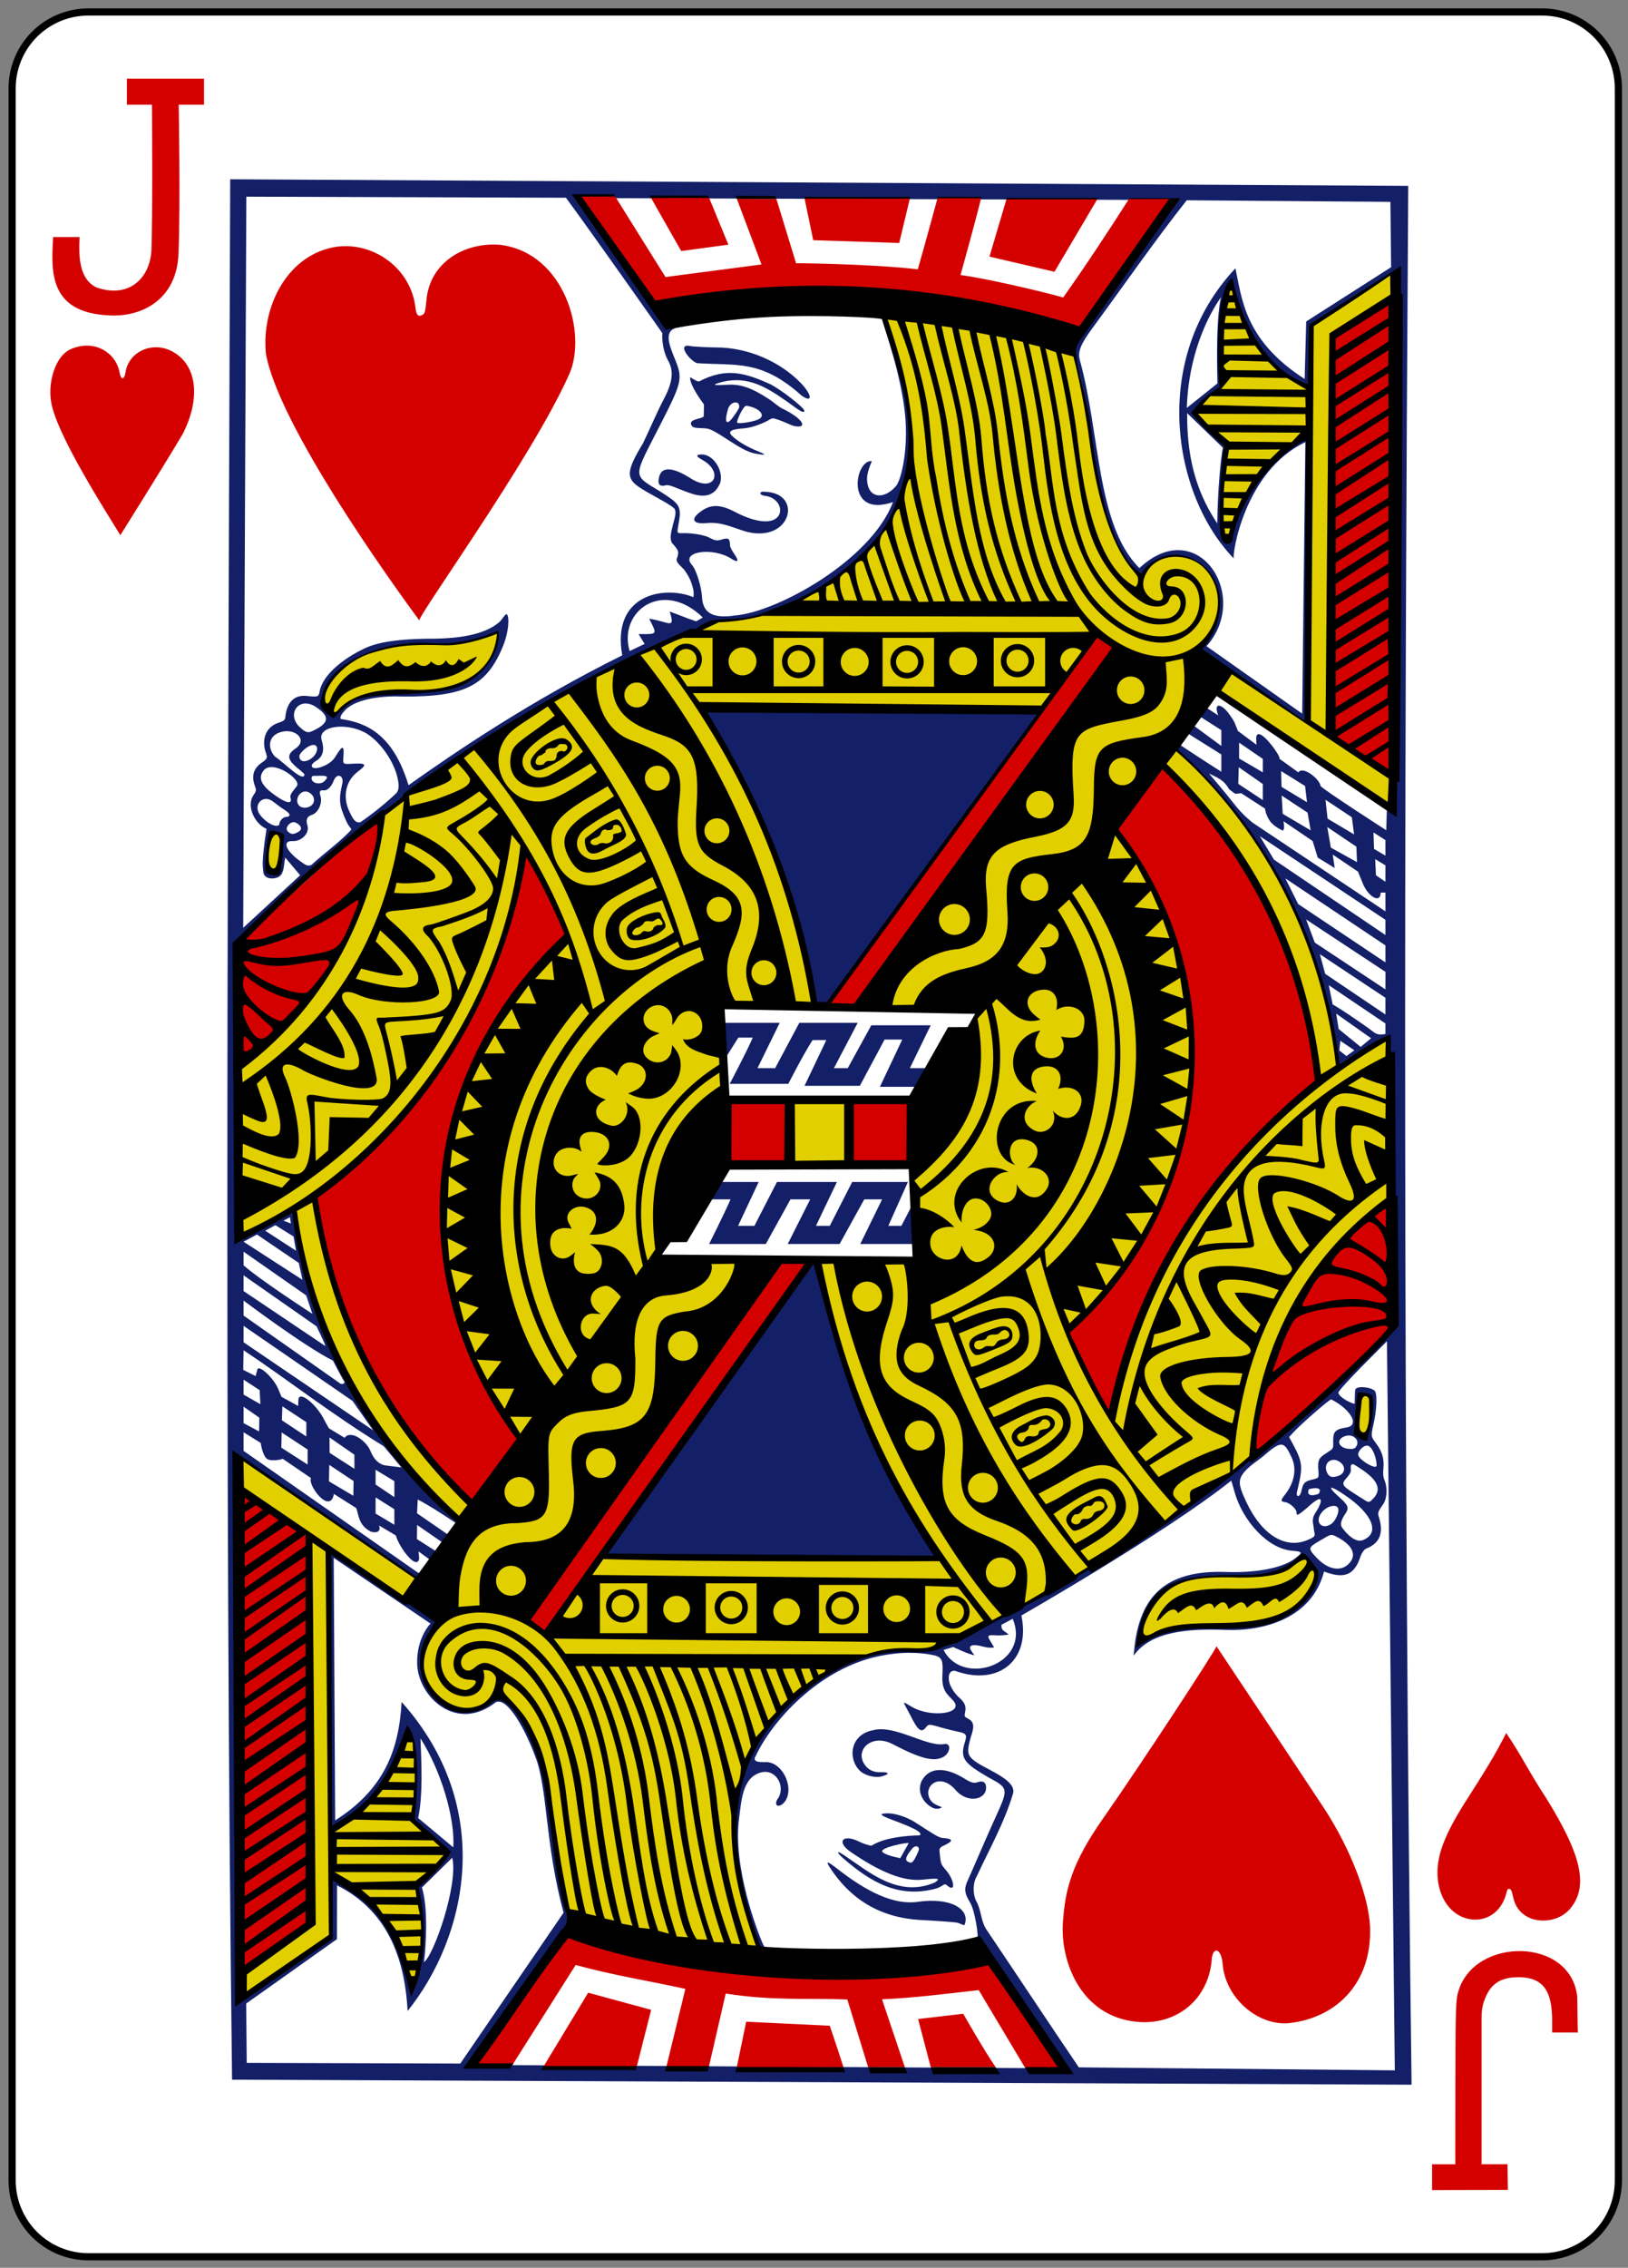 <?xml version="1.0" encoding="UTF-8" standalone="no"?>
<!-- Created with Inkscape (http://www.inkscape.org/) -->

<svg
   xmlns:dc="http://purl.org/dc/elements/1.1/"
   xmlns:cc="http://creativecommons.org/ns#"
   xmlns:rdf="http://www.w3.org/1999/02/22-rdf-syntax-ns#"
   xmlns:svg="http://www.w3.org/2000/svg"
   xmlns="http://www.w3.org/2000/svg"
   viewBox="0 0 226.25 315"
   height="315"
   width="226.25"
   xml:space="preserve"
   version="1.1"
   id="svg2"><rect x="0" y="0" width="226.25" height="315" fill="#808080" stroke="none"/><defs
     id="defs6" /><g
     transform="matrix(1.25,0,0,-1.25,0,315)"
     id="g10"><g
       transform="scale(0.1,0.1)"
       id="g12"><path
         id="path14"
         style="fill:#ffffff;fill-opacity:1;fill-rule:nonzero;stroke:none"
         d="m 98.519,2506.72 1615.741,0 c 47.11,0 85.04,-37.93 85.04,-85.04 l 0,-2324.41 c 0,-47.109 -37.93,-85.039 -85.04,-85.039 l -1615.741,0 c -47.109,0 -85.039,37.93 -85.039,85.039 l 0,2324.41 c 0,47.11 37.93,85.04 85.039,85.04" /><path
         id="path16"
         style="fill:none;stroke:#000000;stroke-width:7.974;stroke-linecap:butt;stroke-linejoin:miter;stroke-miterlimit:4;stroke-dasharray:none;stroke-opacity:1"
         d="m 98.519,2506.72 1615.741,0 c 47.11,0 85.04,-37.93 85.04,-85.04 l 0,-2324.41 c 0,-47.109 -37.93,-85.039 -85.04,-85.039 l -1615.741,0 c -47.109,0 -85.039,37.93 -85.039,85.039 l 0,2324.41 c 0,47.11 37.93,85.04 85.039,85.04 z" /><path
         id="path18"
         style="fill:#e2cf00;fill-opacity:1;fill-rule:nonzero;stroke:none"
         d="m 1550.16,2217.34 -92.23,-60.07 -1.29,-70.12 c -54.65,26.25 -78.44,69.22 -87.03,119.57 -15.47,-19.53 -12.38,-118.01 -12.38,-118.01 -14.07,-7.3 -19.22,-16.8 -28.21,-25.39 8.83,-14.53 33.79,-39.34 33.79,-39.34 -0.15,0.43 -11.44,-102.53 2.19,-106.64 12.46,43.87 29.06,82.19 90.16,122.35 0,0 0.89,-163.52 -3.01,-321.45 -25.82,17.78 -80.47,49.73 -115.78,82.42 45.78,59.03 -0.9,135.98 -69.18,84.85 -44.3,23.98 -51.1,137.15 -62.03,196.44 -2.11,11.92 -12.43,46.76 -12.43,46.76 0,0 -145.89,40.35 -208.55,37.07 52.62,-137.11 42.42,-304.18 -190.43,-335.51 -111.559,-51.01 -240.469,-107.89 -365.738,-214.14 -23.09,-158.2 -104.692,-236.09 -162.313,-279.18 0.391,-64.1 -0.429,-127.57 2.192,-192.26 -0.039,-0.39 52.621,34.53 60.859,28.12 44.02,-285.931 205.121,-342.611 188.98,-350.54 -2.57,-1.29 -52.769,-52.891 -52.769,-52.891 L 268.32,898.91 c -6.718,-197.699 -2.808,-399.301 0,-597.308 34.731,19.609 98.559,66.558 98.559,66.558 l 0.93,67.231 c -0.27,6.41 89.421,-56.012 89.652,-130.391 6.988,-4.73 22.309,107.031 8.359,119.102 l 36.758,37.968 -39.609,38.129 c 0,0 10.082,63.281 -10.469,99.723 -13.281,-83.442 -82.578,-109.453 -82.578,-109.453 0,0 -1.332,305.043 -3.121,305.312 l 123.551,-78.242 c -9.18,-1.918 -32.731,-45.66 -8.161,-81.09 14.957,-21.57 68.707,-20.16 72.848,4.68 C 631.02,570.309 601.762,485.66 635,385.16 l 215.699,-39.539 c -88.898,164.891 7.539,352.777 182.111,339.379 32.7,13.59 62.31,33.281 62.31,33.281 0,0 -21.72,35.469 -49.14,68.36 l -373.558,6.168 174.137,326.531 -114.528,3.67 c 0,0 93.09,197.42 72.969,213.32 -7.07,5.58 -4.141,69.26 -4.141,69.26 l 102.34,-3.83 c 4.031,45.58 -49.488,219.22 -125,332.77 l 419.891,-3.79 -236.371,-329.65 126.951,-3.67 -75.78,-155.62 12.15,-121.37 -112.661,-3.63 C 931.84,948.52 1056.84,771.25 1100.78,716.48 c 72.62,17.231 208.24,121.02 292.42,185.551 10.9,112.929 49.81,209.059 151.45,280.739 l 0.31,185.9 c 0,0 -58.01,-37.46 -58.01,-34.84 0.24,40.23 -20.74,123.98 -59.41,198.63 -41.52,80.12 -109.69,152.66 -125.35,157.23 36.05,54.53 51.44,59.41 50.9,60.27 l 196.36,-125.9 0.71,593.28 z M 560.512,1820.98 c 0,0 -38.211,-14.53 -71.371,-14.07 -59.493,-3.08 -104.84,-7.89 -128.942,-56.64 -4.929,-14.84 5.821,-20.31 13.711,-24.22 44.84,55.67 163.942,-17.85 186.602,94.93 z M 296.52,1565.59 c 0,-7.86 8.789,-20.71 13.21,-7.39 3.821,9.53 4.61,24.96 0.309,34.46 -11.949,6.72 -13.359,-19.38 -13.519,-27.07 z m 643.949,-269.3 -58.047,-0.24 -0.352,-68.16 59.141,-2.81 -0.742,71.21 z M 1510.9,957.031 c -1.29,-6.801 -7.54,-37.23 6.64,-31.953 16.72,12.891 2.46,72.07 -6.64,31.953 z m -54.69,-171.09 c -6.83,9.957 -28.05,-14.89 -45.47,-15.781 -77.34,-4.14 -134.37,6.211 -143.98,-74.73 44.61,28.48 107.11,15.468 147.38,24.691 29.1,9.68 62.5,36.008 42.07,65.82" /><path
         id="path20"
         style="fill:#131f67;fill-opacity:1;fill-rule:nonzero;stroke:none"
         d="m 258.012,209.02 c -8.672,709.609 -4.492,1410.08 -2.071,2111.76 l 1309.719,-7.34 c -4.68,-700.32 -5.58,-1402.741 3.72,-2109.999 L 258.012,209.02 Z m 56.008,1365.2 c 1.14,20.31 -7.219,28.71 -14.45,14.76 -1.718,-3.32 -7.34,-38.59 6.02,-39.76 8.75,-0.78 7.961,16.29 8.43,25 z m -21.211,-23.79 c -0.079,4.77 -3.008,6.87 3.519,48.59 -12.457,4.81 -23.277,25.04 -14.18,37.86 3.512,5 2.5,6.09 1.051,10.27 -3.59,10.39 -1.679,18.83 7.93,25.43 6.172,4.26 6.41,5.35 4.461,10.94 -5.078,14.33 -0.32,28.32 13.39,33.08 9.5,3.28 7.661,3.75 8.68,9.77 2.219,13.47 9.641,21.64 23.199,20.27 12.539,-1.25 13.403,-1.25 14.45,4.88 3.011,17 23.601,35.55 50.511,48.17 13.36,6.25 35.508,10.7 77.93,10.58 24.301,0.43 54.57,3.68 71.602,18.6 2.769,2.61 6.679,9.49 8.046,8.55 3.161,-2.15 2.383,-19.1 -3.828,-34.53 -18.09,-44.96 -42.582,-57.34 -111.761,-56.91 -20.661,0.97 -51.047,-1.84 -63.938,-14.96 -3.832,-4.07 -6.41,-7.9 -4.961,-9.97 28.668,-4.1 58.121,-17.03 75.27,-73.59 51.992,36.84 134.84,93.32 237.66,144.34 -12.352,67.61 46.281,78.04 79.14,64.61 0,0 0.86,4.41 -0.429,9.53 -1.25,4.96 -3.051,11.48 -9.102,19.88 -1.57,3.05 -10.789,8.87 -8.949,13.48 2.969,7.5 1.641,9.57 -4.648,16.52 -4.102,4.49 -1.372,14.14 -0.391,18.01 1.289,7.22 6.059,17.58 1.84,21.48 -6.492,6.02 -28.68,16.21 -40.121,24.34 -12.621,9.18 -12.852,17.42 5.66,47.65 8.398,17.54 16.371,36.41 23.09,49.03 10.191,19.06 11.211,31.64 5.082,42.58 -8.051,14.29 -6.723,31.25 -6.532,30.82 0,0 -75.968,108.04 -107.261,150.54 l -355.348,1.18 -3.48,-812.47 63.32,58.44 -16.602,19.65 c -2.339,-11.41 -0.23,-22.58 -14.3,-23.24 -4.797,-0.16 -9.219,1.87 -10,6.6 z M 503.98,467.148 c 2.04,32.153 -13.359,84.731 -36.48,121.172 0.98,-27.66 2.969,-61.519 -2.578,-88.55 l 39.058,-32.622 z m 560.79,-83.828 c -2.82,0.899 -26.14,2.34 -40.79,3.129 -48.589,2.571 -80.109,25.852 -101.171,58.082 -5.149,7.93 -3.008,7.578 8.441,-1.41 32.27,-25.191 62.461,-40.269 88.95,-36.48 37.57,5.347 57.85,-8.403 52.61,-24.45 -0.9,-2.812 -1.21,-1.062 -8.04,1.129 z M 937.539,455 c -7.539,6.52 -8.09,9.449 0.82,3.52 27.262,-18.168 60.192,-47.782 100.901,-30.43 8.44,5.39 0.66,4.68 -13.48,3.199 -21.56,-2.309 -47.889,8.672 -80.229,30.981 -15.821,10.929 -8.832,20.109 8.937,11.601 5.512,-2.66 11.063,-4.609 14.614,-4.812 17.5,11.601 54.338,11.492 53.478,11.41 4.18,3.59 -9.57,9.332 -30.041,17.07 -13.277,5.039 -16.488,7.07 -6.598,7.461 8.629,0.352 22.219,-3.949 32.029,-10.309 16.41,-10.511 24.65,-16.371 29.53,-17.031 8.01,-0.629 16.21,-1.801 2.42,-8.172 -6.25,-2.929 -5.7,-3.668 -5,-10.699 1.13,-10.98 1.8,-10.859 6.88,-17.07 8.55,-9.418 12.26,-26.949 0.08,-15.981 -2.66,1.211 -2.9,-1.129 -10.08,-4.019 -42.191,-11.918 -73.601,6.679 -104.261,33.281 z m 77.811,-3.121 c 2.35,3.082 5.9,10.973 6.37,13.199 -0.82,5.121 -5.35,3.512 -7.66,0.621 -3.94,-4.84 -9.45,-11.91 -4.92,-14.328 2.15,-1.172 4.22,-2.109 6.21,0.508 z m -14.41,3.32 9.37,16.68 c -2.3,1.09 -34.06,-5.469 -29.06,-10 4.41,-4.07 19.69,-6.68 19.69,-6.68 z m 35.74,56.051 c -14.45,7.73 -18.67,24.41 -7.85,35.469 9.06,9.301 24.49,8.511 42.89,-2.809 6.48,-4.031 10.47,-6.019 14.92,-4.422 7.42,2.742 10.24,-1.398 9.65,-7.218 -1.37,-12.821 -21.33,-15.981 -33.91,-1.329 -16.64,19.329 -34.76,5.821 -29.45,-8.171 2.73,-7.11 7.97,-8.2 13.98,-10.891 0,-1.367 -6.01,-2.899 -10.23,-0.629 z m -65.899,86.129 c 23.949,6.492 59.569,-18.859 78.869,-15.43 8.4,1.801 7.23,-10.269 -1.49,-14.609 -10.15,-5.11 -24.61,-1.68 -55.23,14.301 -25.27,13.629 -45.66,-8.981 -28.828,-25.821 3.628,-3.441 8.91,-5.468 15.386,-5.16 8.524,0.391 11.024,-1.949 0.043,-4.762 -6.332,-1.636 -18.082,0.942 -23.793,6.68 -13.59,13.75 -10.226,40.231 15.043,44.801 z M 463.789,671.41 c -0.699,28.469 14.492,44.289 14.883,44.41 l -107.652,73.051 1.601,-291.762 c 53.32,33.871 70.859,76.563 73.899,131.641 105.32,-117.969 72.46,-261.559 6.679,-343.359 -2.73,50.078 -17.648,109.218 -78.469,139.531 l -0.121,-59.723 -100.898,-71.57 0.59,-65.93 237.461,-0.75 114.84,167.66 c -20.782,76.051 -17.653,139.34 -31.723,174.141 -10.539,28.59 -30.578,65.551 -43.508,59.84 -43.75,-34.641 -86.723,5.789 -87.582,42.82 z m 90.59,-33.68 c 37.301,-26.871 47.262,-70.742 54.922,-109.761 0.23,-0.309 19.57,-132.231 20.187,-133.989 2.5,-7.218 1.641,-14.449 -4.718,-19.96 C 590.309,326.801 522.969,225.469 522.969,225.469 l 659.921,-3.867 c -35.19,51.207 -62.69,101.839 -96.17,143.949 1.4,2.258 -2.58,31.008 -8.17,40.308 -5.74,9.571 -7.07,14.61 -3.16,23.36 9.65,21.601 19.53,45 28.48,64.801 17.07,37.929 19.02,38.25 -4.3,50.55 -27.66,16.09 -32.58,21.328 -26.76,39.731 2.11,6.679 2.39,9.328 -6.21,11.09 -3.94,0.781 -13.59,3.089 -20.04,4.879 -18.67,5.902 -13.28,2.23 -20.08,-2.571 -5.19,-2.578 -9.68,7.262 -15.78,18.903 -6.99,13.398 -8.75,13.707 2.82,6.839 21.48,-12.781 59.57,-7.82 46.13,6.95 -6.56,7.187 -12.62,10.898 -11.92,27.23 0.67,16.168 0.94,20.899 -10.07,23.16 -22,4.489 -45.859,2.617 -66.371,-2.5 -62.269,-15.551 -112.23,-69.57 -131.168,-109.73 -4.301,-6.992 5.5,-6.641 9.719,-6.641 20.43,1.801 34.93,-30.699 21.57,-45.308 -6.18,-6.481 -12.351,-2.5 -5.75,5.937 7.5,13.981 -3.711,32.5 -20.109,27.77 -20.711,-5.899 -21.289,-32.649 -23.871,-51.289 -7.032,-53.711 20.23,-125.469 26.91,-140.11 0,0 1.449,-2.191 0.98,-2.191 -0.511,0 -3.789,-3.008 -5.191,-1.449 -4.77,5.429 -16.879,49.378 -23.438,80.75 -12.703,86.789 9.758,166.601 81.989,211.91 63.949,46.172 96.172,36.211 132.5,38.359 12.38,4.449 29.61,11.211 42.62,17.621 63.98,34.918 115.82,64.719 170.15,94.328 52.78,28.711 88.13,69.731 136.37,95.352 2.19,1.18 4.45,3.871 6.72,4.961 60,52.148 119.3,103.329 155.08,138.989 4.33,4.37 7.93,10.27 7.93,10.27 l -6.1,300.82 c 0,0 -6.01,5 -5.97,9.81 0.04,10.43 -3.83,8.44 -25.28,-6.68 -26.99,-18.95 -28.83,-18.01 -28.83,-18.01 -14.25,138.01 -88.9,273.71 -179.37,353.09 l 3.75,5.07 c 0,0 30.23,-20 45.35,-29.49 l 0,19.26 -36.44,22.81 c 0,0 -3.25,2.62 0.31,7.42 1.95,2.66 6.95,0.71 6.95,0.71 l 29.18,-21.53 0,17.58 -23.59,15.04 7.54,9.53 12.65,-8.2 c -5.35,13.91 2.23,13.4 10,4.18 3.25,-4.22 7.43,-9.61 9.18,-14.77 0.67,-1.95 2.7,-6.72 2.7,-6.72 l 20.7,-15.39 c 0,0 -0.82,7.5 -0.08,9.77 3.52,10.94 28.48,-24.3 25.35,-25.12 l 21.18,-15.27 c 5.04,7.66 23.9,-7.58 24.68,-15.08 1.68,-3.28 73.05,-49.22 73.05,-49.22 l 0.78,25.39 7.7,10 3.47,585.94 -94.8,-60.59 -1.02,-70.93 c -44.76,14.49 -83.55,79.33 -89.22,119.8 -2.92,1.56 -15.89,-79.8 -9.02,-115.43 -11.83,-8.79 -31.8,-29.41 -31.64,-29.49 l 35.9,-39.3 c 0,0 -7.15,-60.15 -5.47,-90.04 1.45,-14.18 1.72,-15.62 5.98,-15.66 3.43,0 6.52,3.71 6.52,6.95 8.44,35.78 36.17,91.6 84.1,110.63 3.17,0.11 -0.27,-319.22 -0.27,-319.22 l -118.95,81.17 c -5.93,5.08 7.78,4.77 16.14,31.8 21.56,69.68 -53.25,94.29 -82.11,53.94 -4.73,0.04 -24.61,24.57 -27.58,34.81 -21.99,44.33 -26.21,94.57 -30.47,134.84 -2.58,18.36 -9.3,48.4 -14.88,66.49 -2.97,9.64 -3.28,16.6 3.16,25.62 29.45,39.77 57.97,81.6 82.81,122.38 22.66,29.77 18.21,31.25 18.21,31.25 l -661.64,2.15 105.781,-139.33 10.7,-4.18 c -18.282,-2.35 -12.071,-18.36 -4.961,-35.55 8.711,-21.17 7.769,-25.51 -14.41,-69.1 -32.469,-63.87 -34.219,-58.28 -1.801,-78.05 20,-12.81 23.633,-15.62 20.703,-33.01 -2.934,-17.42 -3.75,-12.03 12.777,-13.43 8.821,-0.79 15.852,-2.39 19.84,-4.18 4.531,-2.04 7.891,-4.89 13.711,-2.97 9.77,3.2 10,0.82 10.391,-6.33 0.199,-3.09 4.808,-9.38 6.25,-11.72 3.75,-6.17 1.988,-7.23 -4.922,-2.85 -21.25,13.4 -56.84,7.66 -43.75,-6.92 5.39,-5.97 10.82,-25.93 11.293,-35.85 0.816,-17.78 12.34,-24.07 36.558,-20.4 46.481,3.48 151.328,61.18 175.739,126.02 -53.707,-18.32 -42.649,47.58 -23.508,45.51 0,0 -5.16,-11.68 -5.321,-18.36 -0.582,-23.56 19.141,-25.39 32.739,-8.67 5.941,8.75 13.121,41.33 9.571,78.08 -4.26,44.53 -22.31,94.34 -25.591,106.72 76.801,-183.32 6.289,-263.9 -101.64,-316.52 -41.329,-17.27 -46.989,-17.15 -71.329,-18.28 -16.679,-1.33 -31.71,-9.61 -47.691,-14.89 C 667.699,1771.6 554.262,1716.64 452.73,1634.69 379.922,1580.7 322.07,1532.23 264.57,1469.92 l -0.23,-323.44 c 17.301,2.7 45.351,19.54 61.988,29.22 19.024,-120.78 81.172,-260.661 184.063,-344.329 -0.082,0.039 -2.422,-4.531 -2.5,-4.492 -14.653,9.723 -29.301,19.41 -43.481,26.871 l -0.738,-15.391 34.609,-23.828 c 0.938,-3.711 -5.941,-8.871 -5.941,-8.871 l -28.59,19.77 -0.199,-15.7 22.109,-14.109 c 5.981,-5.973 -7.219,-9.101 -7.219,-9.101 l -13.132,9.5 c 0,0 0.941,-7.622 0.55,-8.95 -3.398,-11.558 -22.339,13.981 -25.781,26.719 l -18.629,11.051 c 2.653,-7.57 -4.027,-8.629 -9.301,-6.719 -13.988,7.109 -13.199,19.027 -16.128,26.098 l -24.77,15.703 c -4.262,-23.594 -29.449,9.648 -25.469,17.617 L 313.98,899.18 c 1.758,-0.66 -12.14,-3.559 -16.832,-0.469 -5.386,3.519 -7.308,17.93 -7.308,17.93 l -19.059,11.8 0,-20.671 196.059,-136.829 -2.86,-5.351 -204.449,139.922 8.278,-607.192 99.691,68.95 c -1.91,22.73 2.27,43 0.391,68.902 51.25,-31.871 68.48,-53.551 91.058,-120.512 14.602,38.129 12.071,74.692 5.5,108.52 13.09,10.699 25.821,21.129 32.43,37.269 -12.348,16.992 -24.379,21.711 -37.348,37.461 -1.011,19.18 10.199,76.32 -4.883,95.149 0,0 -27.539,-82.969 -86.839,-107.93 -1.829,87.621 0.242,307.93 0.242,307.93 0,0 60.969,-42.071 92.07,-59.18 14.609,-7.809 24.758,-12.688 24.957,-18.238 0.121,-2.813 -5.738,-6.442 -8.316,-10.391 -1.602,-2.461 -8.364,-26.172 -5.742,-44.73 1.21,-13.668 7.609,-22.301 13.781,-28.821 19.578,-20.789 55.398,-10.98 69.578,5.031 z M 672.422,792.809 906.91,1120.86 c 27.93,-120.7 75,-231.29 136.45,-331.481 l -370.938,3.43 z m 115.937,344.811 c 0,0 16.371,32.46 23.871,49.65 l -28.71,0 17.179,19.29 42.781,0 -22.89,-48.75 18.16,0 25.078,48.75 66.641,0 -23.278,-48.75 15.348,0 24.922,48.75 61.949,0 -21.789,-48.75 14.529,0 12.73,24.57 3.09,-44.76 -61.56,0 24.328,49.65 -19.84,0 -27.457,-49.65 -57.66,0 25,49.65 -21.91,0 -27.461,-49.65 -63.051,0 z m 189.922,174.68 24.839,52.54 -19.64,0 -27.5,-51.4 -61.492,0 24.223,50.82 -15.313,-0.04 c -10.386,-16.06 -26.949,-48.6 -26.949,-48.6 l -65.199,0 c 0,0 18.441,34.54 25.699,51.41 l -16.051,0 -13.089,-20.86 c -4.61,7.78 -1.598,28.48 -2.34,37.27 l 61.41,0 -24.688,-50.39 19.61,0 26.91,50.39 64.879,0 -26.442,-50.39 15.391,0 26.172,47.61 66.019,0 -23.13,-47.61 20.35,0 -8.98,-20.75 -44.689,0 z m -60.742,91.57 -12.418,-2.35 c -15.941,136.1 -91.25,274.89 -123.133,332.19 l 374.812,-5.27 -239.261,-324.57 z m 440.081,785.9 c 0,0 -35.74,-45.98 -38.13,-123.05 l 34.06,27.19 c -2.18,78.2 4.07,95.86 4.07,95.86 z m -37.74,-128.87 c -0.58,-57.35 14.46,-93.95 33.48,-122.58 0.35,36.95 4.06,74.38 6.25,84.18 l -39.73,38.4 z M 391.988,963.238 l -121.207,83.482 0,-18.28 144.059,-97.85 -22.852,32.648 z m -21.828,44.812 c -32.461,16.33 -99.379,66.75 -99.379,66.75 l 0,-16.68 106.489,-74.8 c 2.109,-2.07 4.921,-1.558 5.89,0.739 -4.18,7.07 -9.211,16.721 -13,23.991 z m -29.769,72.5 -69.61,48.55 0,-15.12 c 17.848,-15.97 76.598,-54.02 76.598,-54.02 l -6.988,20.59 z m -69.61,59.61 65.508,-42.35 -4.059,18.75 -46.531,31.6 -14.918,-8 z m 1176.989,586.83 3.52,301.68 c -68.24,-32.26 -81.8,-126.4 -79.53,-129.29 -67.93,70 -93.52,220.93 1.76,322.46 7.18,-32.58 9.57,-79.81 76.99,-122.97 l 1.72,63.9 94.41,60.32 -0.78,72.61 -226.48,1.76 c -35.16,-44.49 -70.28,-95.16 -105.04,-142.38 -13.05,-17.74 -16.29,-26.06 -13.79,-35.31 22.85,-82.11 18.28,-183.25 66.25,-231.06 64.33,60.51 124.61,-30.59 74.61,-86.76 l 106.36,-74.96 z M 469.059,422.539 c 8.711,-27.461 2.742,-82.891 2.152,-82.891 10.391,5.661 38.668,85.903 31.598,116.051 M 830.621,1928.95 c -16.012,4.57 -28.082,11.44 -45,9.8 -13.32,-1.37 -17.851,3.05 -9.723,10.31 10.622,8.99 20.942,12.7 40.622,2.39 59.218,-30.98 61.058,14.25 34.378,17.46 -7.578,0.93 -7.226,5.74 0.313,4.53 41.41,-1.64 28.789,-56.49 -20.59,-44.49 z m -69.211,45.19 c -7.859,2.85 -17.308,7.62 -20.789,6.68 -8.781,-2.34 -9.101,2.5 -8.043,8.2 2.5,13.83 16.641,11.33 35.313,-0.58 26.757,-16.99 36.988,7.46 12.66,20.7 -8.172,4.41 -5.672,5.66 -0.86,5.86 12.649,0.51 24.61,-16.76 21.25,-30.86 -8.519,-22.66 -29.222,-13.79 -39.531,-10 z m 78.36,41.8 c -17.309,3.01 -42.391,26.29 -54.032,27.89 -6.519,0.74 -14.218,-0.08 -16.289,2.58 -6.398,8 11.723,8 12.93,10.93 0.043,6.8 0.473,11.02 0.199,13.36 -3.199,4.3 -15.777,21.64 -15.348,30 0.309,0.55 6.598,-4.61 9.84,-4.65 30.942,16.29 52.032,9.07 78.129,-2.42 10.781,-4.76 38.59,-26.33 38.942,-29.76 0.589,-5.78 -11.801,5.08 -21.481,11.56 -23.832,16.6 -45.32,28.36 -75.281,18.55 -4.649,-1.6 -3.828,-2.46 11.492,-1.52 15,0.9 27.301,-3.71 46.438,-16.21 4.769,-3.09 10.511,-8.4 13.953,-10 24.058,-11.48 29.328,-22.77 13.976,-19.73 -3.277,0.67 -9.648,4.07 -15.898,6.29 -11.012,3.87 -7.11,2.7 -17.692,-2.22 -3.707,-1.72 -12.699,-5.39 -20.039,-6.25 -5.629,-0.94 -23.91,-0.79 -15.82,-8.52 8.551,-8.59 22.813,-14.92 32.582,-18.83 7.027,-3.16 1.641,-2.46 -6.601,-1.05 z m 2.07,37.42 c 11.281,4.18 2.461,13.63 -11.918,15.74 -3.32,0.47 -10.352,-15.08 -10.512,-18.36 -0.109,-2.42 16.25,0.31 22.43,2.62 z m -31.141,-1.68 c 2.582,1.64 11.25,14.18 11.25,16.17 0.039,8.05 -10.23,5.78 -12.609,-2.58 -2.891,-10.19 -3.168,-16.44 1.359,-13.59 z m -36.051,64.8 c -9.296,4.11 -21.878,22.07 -7.457,19.03 3.079,-0.71 19.289,-1.56 29.719,-1.6 35.59,-0.16 71.02,-16.25 93.559,-39.69 12.543,-13.05 13.359,-22.7 0.621,-13.71 -45.07,40.47 -72.77,32.93 -116.442,35.97 z M 1125.9,721.172 l -12.58,-6.723 c 0.04,-6.949 2.54,-5.859 8.13,-10.82 0,0 -7.74,-1.25 -13.4,-0.859 -9.18,0.589 -11.29,0.429 -7.23,-6.008 1.88,-3.012 4.45,-7.422 4.45,-7.422 0,0 -5,-1.102 -12.5,0.969 -11.36,3.132 -17.18,1.57 -12.89,-4.758 1.17,-1.762 3.48,-5.039 3.48,-5.039 -8.32,1.91 -23.56,9.289 -23.56,9.289 l -10.74,-3.242 c 21.45,-41.911 97.74,-15.469 76.84,34.613 z m 372.15,59.769 c 11.79,9.918 6.05,22.028 -11.17,30.938 -7.15,3.711 -6.45,3.742 -18.09,-3.09 -14.34,-8.398 -15.35,-8.828 -5.12,-19.648 12.31,-13.09 25.71,-15.469 34.38,-8.2 z m -43.79,28.008 c 10.86,4.801 6.83,3.981 6.09,15.313 -3.16,13.078 4.22,13.976 7.89,26.168 1.53,6.679 -4.14,4.218 -15.08,-5.981 -9.06,-7.609 -11.71,-9.449 -11.71,-5.738 1.01,3.051 -6.22,10.98 -12.66,12.07 -5.51,0.899 -4.96,2.149 0.39,9.059 9.26,12.039 13.09,27.191 6.87,40.551 -7.89,16.839 -10.46,19.339 -27.89,4.609 -8.9,-8.199 -21.48,-14.531 -27.57,-24.648 -4.38,-7.461 -1.84,-14.692 5.03,-29.372 17.19,-36.64 43.76,-53.089 68.64,-42.031 z m 60.97,-0.359 c 19.11,7.5 11.41,28.172 -18.47,48.949 -18.05,12.582 -23.13,12.422 -7.85,-1.168 9.8,-8.672 11.32,-11.762 7.14,-18.012 -3.51,-5.238 -7.18,-11.371 -3.71,-16.129 5.47,-7.5 14.81,-16.761 22.89,-13.64 z m -1076.789,34.34 -20.863,13.16 0,-18 20.863,-12.43 0,17.27 z M 1480.27,826.68 c 4.14,2.89 7.7,11.05 7.74,14.691 0.94,8.359 -12.7,6.359 -19.22,-2.891 -7.34,-10.429 1.33,-18.949 11.48,-11.8 z m 46.68,28.32 c 9.5,9.961 4.89,20.59 -14.61,33.199 -7.54,4.922 -11.36,8.172 -10.46,-1.64 0.31,-2.969 -2.97,-6.911 -5.08,-9.258 -6.76,-7.571 -3.75,-8.942 15.5,-21.129 9.81,-6.25 9.3,-6.762 14.65,-1.172 z m -1088.509,19.141 -20.863,12.621 0,-16.371 20.863,-14.063 0,17.813 z m -45.589,-16.289 0.269,16.367 -27.031,17.972 -0.352,-18.281 27.114,-16.058 z m 1062.108,6.597 c -3.48,-9.371 10.51,-5.109 11.33,-4.14 2.42,4.73 0.27,5.16 -0.9,5.671 -2.46,1.051 -11.99,-0.589 -10.43,-1.531 z m 6.09,11.879 c 4.81,1.524 5.4,0.942 4.73,9.57 -1.01,13.082 0.94,14.102 9.61,19.883 6.95,4.571 6.99,3.867 6.88,11.918 -0.12,9.641 0.54,13.821 13.24,15.781 5.23,0.821 8.2,2.071 8.63,6.211 0.74,6.868 -10.39,18.547 -24.18,25.27 -2.03,0 -32.89,-26.84 -41.48,-36.09 l -5.28,-5.672 6.29,-11.789 c 9.81,-18.398 8.21,-25.16 2.42,-49.57 -1.17,-6.531 3.87,-5.59 5.2,2.301 1.72,7.308 2.73,10 13.94,12.187 z m 47.04,65.043 c -2.39,-14.812 5.31,-23.91 12.53,-16.57 3.95,4.027 7.27,36.719 4.54,41.918 -14.89,15.941 -16.49,-21.758 -17.07,-25.348 z M 1268.4,696.051 c 55.31,32.39 126.4,5.898 166.48,32.5 18.67,20.59 37.46,33.719 26.88,47.898 -8.24,11.051 -13.64,12.77 -13.64,12.77 0.59,-0.778 -29.17,-25.899 -72.38,-20.078 -71.99,2.5 -106.05,-20.121 -107.34,-73.09 z m 94.53,77.148 c 35.23,-1.25 63.87,4.891 76.99,15.082 8.13,6.367 9.34,7.457 -3.4,8.52 -27.38,2.179 -55.07,33.898 -63.75,64.679 -1.75,6.329 -3.86,13.211 -3.86,13.211 -72.89,-58.171 -233.36,-149.851 -233.36,-149.851 10.62,-49.531 -25.24,-79.059 -73.83,-61.481 -8.48,0.782 -7.38,-10.121 -5.78,-14.57 2.65,-7.34 8.51,-13.48 9.68,-14.449 7.23,-6.219 8.56,-10.32 7.5,-16.25 -1.09,-5.86 -0.97,-5.668 3.13,-7.86 7.3,-3.902 6.91,-9.492 2.93,-20.968 -4.3,-16.172 -4.57,-20.242 7.03,-27.934 14.96,-9.609 44.3,-20.117 40,-34.566 -9.84,-32.742 -25.98,-60.942 -40.16,-91.563 -5.23,-8.519 -4.14,-22.5 0.04,-29.07 5.12,-10 4.53,-21.988 11.21,-31.168 36.84,-54.731 68.6,-102.852 102.15,-152.262 l 351.29,-3.32 -8.75,810.151 c 0,0 -54.14,-53.319 -53.98,-57.069 0.19,-4.492 12.73,-11.52 18.08,-12.422 0.24,2.422 0,12.031 0.67,15.391 0.51,4.879 16.13,3.629 21.33,-0.629 3.59,-2.961 2.5,-22.34 -1.18,-38.121 -3,-12.93 -2.57,-13.09 2.97,-20.551 6.72,-9.098 9.07,-16.789 8.21,-27.07 -0.51,-5.661 -0.47,-10.079 1.13,-13.829 3.75,-8.75 2.66,-21.089 -1.49,-26.832 -5.97,-8.32 -6.09,-9.57 -4.76,-14.019 4.88,-15.43 3.05,-28.559 -14.14,-35.238 -2.19,-0.86 -4.61,-4.653 -6.02,-7.93 -7.5,-24.691 -21.56,-24.652 -40.78,-17.539 -13.63,-53.121 -69.02,-66.442 -108.94,-64.883 -41.57,1.641 -83.87,-1.488 -102.66,-28.668 4.37,64.41 33.2,95.469 102.5,93.078 z M 1488.4,880.16 c 7.07,2.61 7.93,10 1.99,14.719 -9.1,7.269 -19.57,-0.109 -15.27,-10.617 2.38,-5.903 6.4,-6.684 13.28,-4.102 z m -1094.38,23.36 -27.692,19.179 0.152,-17.148 27.579,-17.742 -0.039,15.711 z m 52.23,-14.11 -19.609,23.52 c -57.731,35.308 -107.813,74.8 -155.86,106.64 l -0.351,-21.8 13.75,-6.911 c 0,0 1.129,4.762 2.07,7.539 1.801,5.192 17.66,-9.418 22.73,-21.097 1.25,-2.922 3.989,-9.449 3.989,-9.449 L 331.48,957.66 c 0,0 0.282,5.231 0.282,6.68 0.078,11.172 19.879,-4.18 28.898,-22.391 2.192,-4.41 5.039,-9.097 5.039,-9.097 l 17.422,-10.582 c 6.879,9.371 24.379,-3.481 28.867,-14.891 5.672,-14.449 15.711,-15.699 16.102,-15.738 l 18.16,-2.231 z m -104.262,3.168 0.043,16.684 -28.871,18.976 -0.39,-16.91 29.218,-18.75 z m 1188.442,-1.367 c 0.74,4.379 -3.59,21.449 -10.08,22.379 -4.02,0.59 -10.39,-5.539 -10.39,-9.84 -0.04,-5.551 19.65,-17.27 20.47,-12.539 z m -23.52,20.238 c 6.33,6.91 -1.64,15.852 -11.29,12.77 -11.44,-3.707 -7.46,-14.098 5.36,-14.297 2.85,-0.043 4.57,0.039 5.93,1.527 z m -1166.398,12.301 0.078,15.898 -26.641,17.622 -0.551,-15.551 27.114,-17.969 z m -52.461,5.59 0.269,15.308 -17.539,12.231 0,-18.328 17.27,-9.211 z m 0.621,45.89 -17.891,11.68 0,-16.601 18.707,-10.7 -0.816,15.621 z m 72.699,50.47 c -1.84,4.92 -9.422,20.43 -9.422,20.43 l -81.168,56.68 0,-17.46 90.821,-61.05 -0.231,1.4 z m -37.973,134.65 -0.976,7.07 -7.223,-3.83 8.199,-3.24 z m -17.226,-1.8 -11.332,-6.13 34.301,-22.3 -2.77,15.86 -20.199,12.57 z m 1190.778,187.93 8.83,6.41 -15.62,10.55 -1.14,-10.71 7.93,-6.25 z m 15.82,10.16 11.61,9.61 -38.83,27.38 2.73,-17.03 24.49,-19.96 z m 27.54,14.34 0,11.72 -63.01,42.53 4.34,-21.36 c 11.13,-6.41 24.69,-15.82 38.91,-25.78 8.98,-6.33 9.02,-8.79 19.76,-7.11 z m 0,21.68 0,18.59 -72.89,48.4 5.9,-21.8 66.99,-45.19 z m 0,27.89 0.04,19.49 -88.24,58.28 9.65,-25.74 78.55,-52.03 z m 0,48.9 -111.25,74.46 14.26,-28.52 96.99,-64.84 0,18.9 z m 0,28.44 -139.61,92.89 15.67,-26.01 123.94,-83.79 0,16.91 z m 0,30.2 -5.23,0.03 c -0.39,-13.32 -14.81,-3.67 -20.24,10.98 -4.1,9.81 -5,12.27 -5,12.27 l -28.12,19.02 c 0.58,-3.87 2.19,-14.92 2.19,-14.92 l -18.91,11.56 c 0,0 -5.47,18.32 -5.66,18.44 l -32.35,21.99 c 0.67,-3.75 1.21,-9.92 -0.9,-10.35 0,0 -9.84,4.22 -14.33,10.74 -4.69,6.84 -5.39,13.67 -5.39,13.67 l -26.41,17.07 -6.56,-0.7 c 0,0 -3.56,2.42 -6.92,5.12 -6.25,11.21 -13.59,12.89 -22.34,17.46 0,0 18.59,-21.68 28.52,-34.49 9.1,-11.84 20.15,-20.28 20.15,-20.28 l 147.5,-98.43 0,20.82 z m 0,30.35 -11.4,6.87 0.86,-17.97 10.54,-7.18 0,18.28 z m -1149.841,39.57 c 0.703,1.13 -2.231,2.42 -5.43,9.45 -7.93,17.46 -8.711,23.56 -4.449,41.88 2.031,8.75 -5.942,12.5 -9.57,3.16 -2.86,-7.23 -7.27,-11.33 -11.489,-10.78 -3.98,0.47 -4.84,-1.21 -3.121,-6.72 2.11,-7.62 -2.461,-17.54 -8.871,-20.23 -6.449,-1.68 -7.617,-5.75 -5.82,-11.68 3.011,-9.85 -7.617,-18.17 -15.938,-17.7 -12.89,0.74 -7.851,-10.98 7.699,-22.15 5.739,-4.14 8.321,-6.36 12.848,-4.29 11.762,11.09 33.594,26.99 44.141,39.06 z m 1118.201,-36.02 -0.62,17.11 -32.43,21.92 3.99,-22.93 29.06,-16.1 z m 31.64,7.19 0,17.27 -13.32,8.55 0.67,-18.32 12.65,-7.5 z M 320.199,1595.9 c 3.121,-3.13 6.211,-3.44 11.129,-0.47 5.703,2.97 3.512,7.46 -2.418,10.39 -5.59,2.93 -13.359,-5.98 -8.711,-9.92 z m -9.648,7.58 c -0.473,3.59 3.937,8.47 6.988,8.63 6.641,0.43 5.473,3.98 -2.148,8.59 -3.551,2.15 -9.879,7.19 -12.192,8.87 -11.398,8.28 -22.418,-4.49 -13.937,-15.27 7.066,-9.03 17.539,-14.38 21.289,-10.82 z m 1194.919,-10.71 -2.5,19.07 -29.3,19.45 2.31,-20.98 29.49,-17.54 z m -1064.259,46.45 c 1.598,2.66 2.109,5.19 1.949,8.4 -0.621,11.99 -6.789,26.09 -15.461,37.85 -6.449,8.79 -14.301,16.29 -22.23,20.7 -22.379,11.53 -52.27,6.56 -47.93,-8.28 3.121,-10 2.383,-18.4 -6.211,-23.44 -5.859,-3.43 -6.598,-8.04 -0.387,-8.04 4.45,0 16.36,4.1 21.36,11.91 7,11.02 10.98,17.42 9.418,-0.55 -0.668,-7.54 0.269,-6.95 11.953,-6.36 15.816,0.82 12.887,-2.15 3.629,-9.3 -13.43,-10.35 -16.129,-27.93 -9.332,-42.85 4.222,-9.26 7.109,-14.18 12.621,-12.93 11.832,7.77 31.172,23.44 40.621,32.89 z m 1012.539,-22.23 -28.79,18.99 1.13,-20.32 31.1,-18.36 -3.44,19.69 z m -1105.859,18.56 c -10.551,13.32 -22.969,-3.67 -14.922,-11.14 5.82,-5.11 20.472,0.12 14.922,11.14 z m -24.961,-1.84 c -1.328,4.14 6.332,10.82 7.5,13.48 3.519,7.69 -27.77,29.18 -37.5,16.44 -6.68,-8.75 -2.032,-17.54 16.019,-29.53 10.93,-7.26 16.129,-7.26 13.981,-0.39 z m 1128.05,12.85 -26.64,16.6 0.46,-17.54 28.29,-17.07 -2.11,18.01 z m -46.96,-15.66 0,17.89 -26.83,18.71 -0.47,-18.55 27.3,-18.05 z m -1043.239,21.13 c 4.879,4.81 3.239,6.37 -6.172,5.9 -5.937,-0.31 -7.769,0.66 -8.16,-2.03 -0.898,-6.06 9.332,-8.83 14.332,-3.87 z m -22.301,6.76 c 0.469,1.25 -2.89,3.71 -8.402,8.32 -10.469,8.79 -11.637,14.26 -1.558,21.09 14.371,9.77 -0.711,23.68 -17.391,18.01 -13.469,-4.57 -13.508,-18.12 -5.508,-26.87 10.981,-7.31 30.859,-28.4 32.859,-20.55 z m 1065.54,17.89 -26.4,18.09 0,-17.62 26.4,-15.39 0,14.92 z m -1060.579,-1.13 c 11.758,5.97 12.379,21.01 0.618,15.5 -4.879,-2.26 -11.207,-8.43 -11.25,-11.21 -0.039,-5.43 4.613,-7.38 10.632,-4.29 z m 8.629,34.49 c 15.231,8.16 12.891,15.78 -2.269,25.27 -18.551,10.63 -31.52,-9.72 -16.25,-23.59 7.969,-7.27 9.847,-6.37 18.519,-1.68 z m 19.77,14.76 c 24.762,26.61 41.172,25.24 73.859,24.54 84.34,-0.79 110.199,39.53 107.539,67.81 -41.008,-20.35 -77.578,-9.45 -116.597,-15.31 -67.301,-15.04 -75.192,-46.68 -79.879,-64.81 l 15.078,-12.23 z m 338.121,90.63 c 21.719,-0.2 20.738,-0.86 11.801,16.99 21.168,-2.89 29.687,-13.01 22.726,8.05 11.211,-4.02 17.934,-7.11 29.532,-10.9 l 7.351,4.26 c -44.769,43.55 -94.422,6.64 -81.332,-37.31 l 16.641,7.97" /><path
         id="path22"
         style="fill:#d40000;fill-opacity:1;fill-rule:nonzero;stroke:none"
         d="m 1592.19,86.328 0,28.711 25.86,0 c 0,0 -0.24,-10.039 0,93.16 0.19,89.961 0.9,90.672 3.47,99.379 18.05,60.231 125.2,60.192 132.07,-6.68 0.36,-32.539 0.51,-39.378 0.75,-39.418 l -28.68,0 c 0,0 -0.04,8.168 0,12.86 0.16,33.512 -10.23,48.32 -36.75,48.551 -20.16,0.16 -31.41,-7.11 -37.78,-23.629 -3.55,-8.012 -3.9,-15.512 -3.9,-22.852 0.04,-37.109 0.04,-161.41 0,-161.371 l 28.82,0 0.4,-28.52 -84.26,-0.191 z m -773.01,136.684 10.429,50.429 92.891,-4.492 c 0,0 10.82,-31.679 15.199,-45.937 l -118.519,0 z m -214.532,1.25 49.301,81.398 70,-19.019 -16.14,-63.629 -103.161,1.25 z m 136.133,-1.25 21.207,86.91 C 721.949,318.75 684.18,324.531 640,336.449 l -71.762,-113.328 -43.16,1.141 c 37.192,49.527 105.121,149.609 105.121,149.609 155.781,-53.601 312.852,-62.66 470.971,-34.34 0,0 58.24,-76.871 79.14,-118.511 l -41.09,1.992 -51.06,85.508 c -35.54,-3.872 -70.5,-8.598 -107.57,-10.161 l 25.39,-75.347 -40.82,0 -23.129,75.148 c -44.492,1.719 -81.871,-1.75 -135.191,6.57 l -18.789,-81.679 -47.27,-0.039 z m 294.019,-0.043 -14.06,53.441 50.16,5.86 c 0,0 23.24,-40.75 35.98,-59.258 l -72.08,-0.043 z m 146.88,160.152 c 2.42,37.231 9.84,66.41 44.41,115.75 44.14,63.078 124.42,185.969 126.41,191.75 0,0 82.3,-123.512 119.14,-179.293 31.41,-47.808 50.55,-101.129 51.6,-133.129 1.99,-61.398 -36.68,-99.801 -88.59,-106.168 -35.59,-4.371 -72.58,27.891 -75.35,65.821 -1.18,15.546 -9.65,20.269 -11.92,6.636 -2.97,-47.34 -40.43,-75.347 -83.4,-71.168 -63.82,6.25 -85,69.059 -82.3,109.801 z m 447.03,5.629 c -16.37,5.199 -28.12,21.988 -30.19,43.129 -2.35,24.141 6.36,48.82 35.86,93.98 13.98,21.95 28.67,45.082 40.19,68.403 17.34,-25.473 26.37,-45.043 43.87,-71.371 40.15,-64.371 47.85,-99.063 27.38,-123.711 -14.45,-17.418 -44.88,-17.891 -57.42,-0.899 -3.79,5.117 -4.69,7.457 -7.35,18.707 -1.21,5 -4.8,5.672 -5.82,1.063 -5.23,-23.75 -24.96,-36.172 -46.52,-29.301 z M 584.84,719.488 c 62.351,94.813 282.582,400.392 282.582,400.392 l 32.066,-3.04 c 0,0 -195.578,-272.82 -290.617,-411.18 l -24.031,13.828 z m -318.039,147.461 76.789,-55.269 0.551,-430.551 -78.051,-54.918 0.711,540.738 z m 318.82,704.381 46.488,-90.98 c -197.5,-187.15 -158.75,-406.76 -52.929,-563.401 0,0 -13.711,-35.039 -43.52,-72.258 -143.16,94.411 -186.711,339.799 -185.621,342.419 157.77,140.74 179.063,185.55 235.582,384.22 z M 1392.77,900.621 c 10.24,138.559 77.97,229.109 153.91,284.459 l 3.91,-140.94 C 1500.86,996.449 1448.32,947.191 1392.77,900.621 Z M 1186.56,1040.2 c 172.97,161.52 178.87,390.97 52.85,559.37 l 51.57,72.03 c 73.12,-78.24 144.8,-160.23 175.31,-350.78 -109.57,-86.33 -206.37,-229.02 -232.11,-373.05 l -47.62,92.43 z m -238.4,187.96 -0.308,66.02 64.688,0.31 -1.84,-65.9 -62.54,-0.43 z m -136.75,0.51 -0.941,65.78 63.941,-0.47 -0.969,-66.68 -62.031,1.37 z m 110.738,176.17 c 0,0 214.452,300.12 298.592,408.44 l 17.89,-13.12 -285.15,-397 -31.332,1.68 z m -500.82,209.89 C 421.129,1496.29 345.23,1402.46 267.699,1341.25 l 1.051,134.8 152.578,138.68 z m 45.192,215.47 c 0,0 -154.329,206.48 -170.821,296.32 -5.5,54.65 25.551,112.03 79.223,119.38 41.68,5.08 81.918,-24.85 86.957,-67.46 0.93,-8.36 2.851,-10.63 7.223,-8.67 3.199,1.44 3.707,3.12 5.117,17.61 3.98,41.17 42.422,63.99 82.301,60.51 71.449,-9.18 96.41,-98.44 76.449,-143.51 C 590.781,2009.26 457.809,1826.72 466.52,1830.2 Z M 57.809,2068.63 c -5.969,24.18 3.172,55.35 20.512,63.21 25.782,11.64 50.551,-3.05 54.692,-25.98 1.558,-8.59 5.187,-8.05 6.636,0.9 3.512,22.03 29.063,34.45 51.293,23.01 27.5,-14.15 32.969,-50.79 12.457,-91.57 -22.968,-38.79 -69.726,-113.08 -69.726,-113.08 -1.442,4.26 -65.512,100.7 -75.863,143.51 z m 1490.081,117.5 0.43,-525.58 -72.46,43.63 6.17,440.74 65.86,41.21 z M 1202.5,2155 c -163.55,42.54 -312.578,55.27 -469.262,21.68 -20.386,24.37 -89.019,125.78 -89.019,125.78 l 39.609,-0.58 56.051,-89.73 106.762,13.98 -27.461,72.97 44.019,-0.19 21.922,-71.57 c -0.242,0.55 86.867,-0.86 135.269,-6.6 7.7,26.56 22.03,79.38 22.03,79.38 l 48.48,0.04 c -6.21,-25.39 -22.97,-85.75 -22.97,-85.75 39.73,-5.54 113.4,-24.25 114.06,-25.07 25.86,36.52 49.89,73.08 73.24,109.61 l 47.27,0.23 c -13.91,-23.59 -97.38,-145.35 -100,-144.18 z m -1143.48,101.6 29.422,0 c -0.981,-21.44 -0.672,-46.95 19.098,-56.13 35.121,-11.99 58.402,9.3 60.742,40.12 1.598,35.31 0.699,163.08 0.699,163.08 l -27.929,0 0,28.91 85.789,0 0,-28.91 -28.168,0 c 0,0 1.988,-109.45 -0.152,-164.02 -1.372,-53.87 -42.5,-72.07 -76.489,-70.12 -70.429,2.62 -64.531,52.97 -63.011,87.07 z m 1113.321,-38.59 -72.26,16.83 18.87,63.71 101.01,0.04 -47.62,-80.58 z m -415,23.04 -33.59,59.11 64.648,0 21.403,-52.07 -52.461,-7.04 z m 146.801,12.04 -9.801,47.07 117.42,0 -12.03,-50.16" /><path
         id="path24"
         style="fill:#000000;fill-opacity:1;fill-rule:nonzero;stroke:none"
         d="m 635.66,2304.1 104.418,-150.7 c 0.512,0.51 58.512,11.56 115.582,14.37 56.68,2.78 124.301,-0.78 124.891,-2.5 0,0 17.847,-53.86 23.899,-80.31 7.97,-35.35 7.15,-76.05 -1.29,-103.05 -12.34,-39.53 -18.859,-51.4 -46.48,-78.59 -20.43,-19.84 -49.379,-41.41 -79.18,-52.93 -41.328,-17.27 -45.551,-17.19 -69.922,-18.32 -16.098,-0.74 -17.738,-1.37 -26.527,-5.94 -2.731,-0.93 -4.492,-3.79 -6.91,-4.61 -2.032,-0.66 -5.903,0.12 -5.903,0.12 -134.328,-58.87 -239.449,-124.53 -318.898,-183.12 -0.899,-0.71 -1.531,-3.75 -2.391,-4.46 -6.519,-5.31 -12.5,-9.37 -18.828,-14.22 -0.891,-0.66 -2.851,0.55 -3.711,-0.15 C 330.98,1547.7 278.051,1489.34 258.551,1472.5 l 1.918,-335.23 c 0,0 42.582,21.87 64.371,35.19 15.32,-129.8 80.082,-255.901 182.269,-343.44 l -44.339,-61.129 -204.329,140.66 2.848,-618.473 108.633,75.434 0,65.226 c 32.379,-21.789 63.988,-30.269 86.957,-129.566 18.391,34.879 16.793,86.797 8.551,121.527 0.121,0 27.582,22.653 35.98,40.071 l -40.359,35.781 c 0,0 10.429,86.719 -8.59,104.179 -15.039,-39.332 -27.07,-81.05 -83.359,-111.441 l -0.704,301.289 c 28.051,-17.777 54.614,-37.777 82.34,-56.019 l 3.793,0.781 28.707,-19.641 c 0,0 -3.039,-6.179 -5.816,-10.398 -34.883,-52.852 23.199,-117.692 70.469,-78.672 18.519,15.281 53.238,-48.238 59.769,-109.367 6.68,-39.461 10.27,-88.481 20.969,-122.782 3.32,-10 2.031,-15.582 -5.039,-21.679 -36.211,-50.93 -108.981,-153.59 -108.981,-153.59 l 52.461,0 3.789,6.019 -38.668,0 c 33.278,44.29 65.079,95.93 99.61,139.18 128.711,-48.441 339.527,-59.648 466.869,-30.281 26.29,-36.867 51.88,-75.508 77.15,-113.078 l -36.6,0 5.04,-7.891 49.53,0 -104.34,153.59 c -71.95,-21.371 -247.259,-13.051 -244.098,-11.289 0,0 -0.473,1.211 -6.524,18.629 -30.117,97.191 -32.887,183.441 42.621,253.172 40.11,35.66 84.922,59.179 134.961,54.718 22.34,0.43 22.77,1.641 32.11,5.86 5.11,2.308 15.78,4.73 15.78,4.73 l 50.7,28.09 6.68,1.32 14.57,7.7 3.01,3.59 23.55,11.96 2.66,-0.242 31.83,18.321 0.43,2.621 12.54,7.691 2.97,-3.121 c 3.48,-0.309 124.85,79.34 175.47,123.711 l 3.13,-1.133 c 59.1,47.813 139.49,123.202 163.32,151.832 l -1.29,143.52 -2.03,1.72 -0.82,158.9 -4.61,0 -0.2,19.57 c -26.13,-9.64 -54.88,-33.94 -56.8,-32.92 -16.64,134.53 -78.59,258.43 -179.8,349.41 l 43.09,59.49 200.11,-134.61 0.55,39.34 2.5,0 c 2.42,150.82 3.79,541.76 3.79,541.76 l -1.99,0.19 -0.04,31.21 -102.27,-65.31 -1.44,-65.98 c -45.36,14.81 -74.07,69.3 -83.6,117.85 -13.2,-5.31 -19.33,-56.44 -14.45,-121.17 -14.02,-8.36 -23.01,-17.54 -31.6,-28.59 11.13,-13.99 23.44,-25.47 37.03,-37.19 -2.85,-6.09 -8.83,-92.5 -2.89,-103.24 2.73,-7.89 12.19,-6.76 12.22,1.52 13.79,67.42 77.7,111.64 81.29,107.54 l -1.56,-310.7 -113.55,79.61 c 23.86,26.91 28.86,72.3 -1.18,94.53 -30.11,22.26 -59.57,3.4 -66.56,-10.78 -36.87,24.02 -49.26,113.04 -54.65,147.89 -1.32,16.95 -5.7,40 -10.7,60.74 -3.12,13.05 -6.87,25.47 -7.38,37.15 -0.2,5.47 0.47,7.85 5.43,14.73 l 110.39,156.64 -56.33,0.19 -0.55,-0.97 44.34,-0.12 -99.57,-141.37 c -149.81,47.03 -305.118,58.44 -471.29,28.56 l -82.07,115.46 37.34,0.16 -1.481,2.46 -46.879,0 z m 86.641,-1.33 1.57,-2.81 64.527,0.2 -0.976,2.38 c 0,0 -65,0.23 -65.121,0.23 z m 95.629,-0.35 1.25,-3.4 44.019,-0.15 -1.32,3.32 -43.949,0.23 z m 224.77,-1.17 -0.47,-1.56 48.51,-0.08 0.43,1.56 -48.47,0.08 z m -148.641,-0.04 0.472,-1.99 116.989,0 0.43,1.87 -117.891,0.12 z m 225.321,-1.05 -0.47,-1.64 101.01,0.07 0.86,1.57 -101.4,0 z m 426.17,-86.18 0.31,-21.25 -67.81,-43.12 c -1.72,-90.94 -4.34,-440.7 -4.34,-440.7 l -16.25,10.66 3.2,437.97 c 0,0 60,38.59 84.89,56.44 z m -178.01,-17.1 2.26,0 0.71,-4.93 -3.95,0 0.98,4.93 z m 4.8,-12.82 1.76,-6.68 -9.92,0.04 1.68,6.45 6.48,0.19 z m 171.25,-3.47 0,-13.87 -58.55,-36.6 0,13.79 58.55,36.68 z m -180.7,-11.57 15.35,-0.19 2.54,-7.66 -19.26,0 1.37,7.85 z m -375.941,-4.1 10.242,-1.52 c 23.469,-55.98 29.529,-104.06 33.589,-154.06 9.38,-64.93 28.24,-129.96 41.37,-157.62 l -15.04,0.16 c -1.72,0.19 -33.4,94.17 -40,149.68 -1.8,10.98 -1.09,21.17 -1.64,31.37 -3.36,42.89 -9.22,75.16 -28.521,131.99 z m 19.261,-2.26 13.05,-1.33 c 9.14,-39.73 22.46,-77.27 27.85,-117.19 8.67,-63.87 13.28,-129.1 44.06,-192.07 l -12.22,0.12 c -18.68,42.58 -30.24,86.95 -37.7,134.96 -5.82,27.54 -5.86,48.2 -8.95,73.08 -3.75,29.89 -15.27,67.86 -26.09,102.43 z m 19.84,-1.84 13.09,-1.95 c 8.59,-39.46 23.36,-82.89 27.27,-118.56 7.93,-72.65 19.33,-140.39 42.26,-188.43 l -9.14,0.27 c -35.43,68.59 -35.98,129.69 -45.9,193.98 -5.86,37.82 -18.24,75.71 -27.58,114.69 z m 20.83,-3.09 11.56,-1.75 c 8.04,-39.26 22.46,-83.71 25.78,-123.56 5.94,-70.51 18.48,-123.87 44.69,-180.78 l -10.82,-0.19 c -31.68,55.43 -35.94,123.47 -45.79,192.38 -5.46,38.05 -17.73,76.37 -25.42,113.9 z m 496.71,-0.07 0,-17.15 -58.55,-37.62 0,16.95 58.55,37.82 z m -477.81,-3.32 12.07,-1.88 c 7.77,-37.85 22.23,-78.28 25.63,-115.16 5.82,-63 17.42,-126.64 43.4,-185.31 l -11.14,-0.66 c -27.46,59.18 -39.45,113.08 -44.65,181.13 -2.89,38.16 -17.57,84.69 -25.31,121.88 z m 318.79,-0.2 4.22,-10.19 -28.05,-1.37 0.35,11.44 23.48,0.12 z m -298.95,-3.55 14.38,-2.82 c 15.2,-60.39 19.18,-117.61 29.53,-175.04 12.93,-71.32 26.56,-107.18 37.74,-120.5 l -11.88,-0.35 c -28.98,61.75 -39.26,123.16 -45.98,186.79 -3.98,37.54 -16.29,74.53 -23.79,111.92 z m 21.88,-4.11 10.94,-2.18 c 13.04,-49.38 18.94,-95.55 24.68,-140.24 10.43,-84.88 38.72,-149.45 44.73,-152.42 l -12.07,0.51 c -26.17,36.17 -35.86,97.73 -48.71,184.61 -5.66,38.2 -11.29,74.14 -19.57,109.72 z m 17.62,-3.51 12.26,-3.01 c 0,0 11.06,-43.44 19.38,-101.09 6.95,-48.05 10.62,-142.58 62.85,-196.96 26.09,-27.11 71.99,-50.7 103.36,-25.07 13.36,11.4 21.99,29.68 13.94,49.25 -13.51,32.74 -59.33,27.15 -44.1,-7.22 1.72,-8.25 -9.06,-8.6 -16.56,-0.55 -7.89,8.59 -5.94,18.4 -0.31,27.42 11.76,18.99 43.32,20.94 61.83,3.99 29.57,-28.99 16.8,-78.71 -20.66,-94.46 -43.16,-18.36 -98.79,19.5 -120.82,55.63 -36.41,62.89 -42.07,122.62 -50.63,186.13 -4.33,34.3 -12.69,70.31 -20.54,105.94 z m 18.47,-5.08 12.46,-3.01 c 0.04,-0.19 13.64,-61.25 18.13,-97.42 5.59,-44.69 11.76,-97.38 30.9,-138.05 11.87,-25.31 29.22,-46.56 46.72,-58.94 15.08,-10.67 28.59,-17.42 48.63,-13.05 23.12,5.04 24.1,40.82 2.03,40.94 -11.25,0.04 -3.91,10.9 5.43,11.21 33.28,1.09 34.22,-51.37 2.93,-63.05 -35.86,-13.4 -74.65,11.84 -98.67,43.56 -41.99,65.23 -40.31,124.72 -49.57,177.34 -2.46,27.7 -18.05,99.18 -18.99,100.47 z m 251.72,-1.84 7.58,-10.15 -42.23,0.19 0.2,9.65 34.45,0.31 z m -233.2,-3.35 11.91,-4.15 c 0.36,0 11.96,-47.42 19.18,-103.43 8.56,-53.99 11.37,-98.95 39.34,-137.97 11.64,-16.21 33.59,-37.89 47.42,-40.47 8.59,-1.84 17.46,0.04 19.65,6.56 3.55,10.67 12.69,5.78 12.89,-3.9 -0.04,-6.8 -5,-13.83 -13.4,-16.25 -41.13,-7.11 -78.75,44.49 -90.15,70.66 -15.47,38.09 -22.07,80.63 -28.79,133.59 -2.82,22.43 -16.41,93.91 -18.05,95.36 z m 381.48,-1.92 -0.19,-17.11 -58.36,-36.76 0,16.64 58.55,37.23 z m -363.55,-3.32 13.36,-3.63 c 0,0 11.13,-41.72 17.77,-93.21 6.72,-52.18 21.17,-112.85 48.21,-144.25 2.46,-3.01 4.14,-5.12 5.19,-6.88 1.95,-4.29 -0.35,-11.48 -2.38,-11.48 -48.13,25.04 -59.49,125.7 -63.64,159.72 -6.09,52.62 -18.51,99.73 -18.51,99.73 z m 187.23,-8.08 42.46,-1.18 10.11,-10 -56.25,0.51 c -5.93,6.13 -2.22,5.43 3.68,10.67 z m 176.32,-13.87 0,-14.22 -58.55,-37.07 0,14.49 58.55,36.8 z m -174.88,-4.49 62.15,-1.1 21.8,-12.97 -94.96,0.78 11.01,13.29 z m 174.88,-18.01 0,-17.03 -58.55,-36.68 0,15.97 58.55,37.74 z m -197.89,-3.24 105.59,-1.1 0.27,-11.44 -114.49,2.93 8.63,9.61 z m -13.75,-19.57 119.42,-0.32 0.31,-12.65 -108.59,1.05 -11.14,11.92 z m 211.64,-1.96 0,-17.73 -58.55,-36.29 0,16.83 58.55,37.19 z m -189.18,-18.59 91.53,-0.43 -9.92,-10.59 -69.03,0.71 -12.58,10.31 z m 189.18,-6.25 0,-16.76 -58.55,-36.84 0,16.53 58.55,37.07 z m -120.31,-12.81 -11.09,-10.79 -47.42,0.67 1.64,9.8 56.87,0.32 z m 120.31,-11.76 0,-17.97 -58.55,-35.74 0,15.54 58.55,38.17 z m -179.49,-6.56 39.14,-0.82 -5.97,-8.25 -34.26,-0.15 1.09,9.22 z m -351.99,-14.3 c 5.94,-45.2 38.71,-136.25 38.71,-136.21 l -12.93,-0.12 c 0.63,-0.9 -23.44,57.34 -32.11,112.23 -1.05,5.23 2.5,22.89 6.33,24.1 z m 349.45,-2.62 30.12,-0.51 -6.56,-11.64 -24.53,0.04 0.97,12.11 z m 182.03,-2.73 0,-15.71 -58.55,-36.01 0,14.33 58.55,37.39 z m -183,-15.9 19.96,-0.63 -4.73,-10.78 -15.47,0.47 0.24,10.94 z m 183,-8.48 0,-16.76 -58.55,-36.28 0,16.17 58.55,36.87 z m -543.789,-3.55 c 5.859,-32.89 30.819,-98.99 32.739,-103.32 l -11.06,-0.16 c -0.5,-1.52 -25.968,59.26 -28.671,85.24 -1.329,5.46 1.57,16.21 6.992,18.24 z m 360.589,-6.99 11.84,-0.55 -2.03,-6.17 -9.58,-0.24 -0.23,6.96 z m 1.06,-14.81 6.13,-0.16 -1.45,-5.85 -3.86,0 -0.82,6.01 z m 182.14,-0.31 0,-13.56 -58.55,-37.03 0,12.85 58.55,37.74 z m -558.469,-1.49 c 8.899,-26.36 17.769,-53.24 28.279,-78.98 l -13.09,0.31 c -8.708,18.56 -14.798,39.42 -21.599,59.88 -1.832,8.52 2.148,15.82 6.41,18.79 z m -13.051,-17.61 21.801,-60.9 -12.391,0 c -5.07,12.26 -10.82,25.97 -14.839,38.55 -4.102,13.09 -3.711,13.52 5.429,22.35 z m 571.52,-3.79 0,-16.06 -58.55,-36.21 0,13.83 58.55,38.44 z m -580.66,-23.56 11.949,-33.75 -15.27,0.39 c -4.488,10.63 -7.23,19.93 -8.359,30.24 -0.391,5 -1.328,10 2.191,12.11 6.911,3.9 6.129,0.7 9.489,-8.99 z m -16.211,-13.83 6.332,-19.76 -14.262,0.35 c -4.219,9.38 -5.82,16.09 -4.57,25.86 8.59,9.92 9.261,4.73 12.5,-6.45 z m 596.871,11.65 0,-16.8 -58.55,-35.2 0,15.59 58.55,36.41 z m -617.141,-12.07 5.973,-19.5 -12.891,0.32 c -2.152,4.57 -0.781,10.15 -0.859,15.31 l 7.777,3.87 z m -16.879,-9.97 c 0.2,-0.03 0.352,-0.07 0.43,-0.15 1.84,-8.64 0.039,-9.18 0.16,-9.1 l -18.012,0.11 c 0,0 14.614,9.26 17.422,9.14 z m 634.02,-5.03 0,-13.44 -58.55,-36.49 0,13.6 58.55,36.33 z m -696.012,-21.29 351.762,-0.98 11.71,-16.56 c 0,0 -34.21,-0.94 -146.32,-0.24 -94.378,-1.25 -283.992,1.99 -283.992,1.99 l 18.481,8.72 c 25.551,0.58 48.711,7.22 48.359,7.07 z m 696.012,-1.96 0,-14.8 -58.55,-35.43 0,14.3 58.55,35.93 z m -989.801,-14.18 c -28.277,-12.54 -54.687,-15.62 -74.41,-14.02 -42.469,3.44 -107.43,-14.34 -120.508,-55.12 -4.101,-14.41 -4.141,-14.8 3.629,-22.15 3.871,-3.63 7.66,-6.4 8.359,-6.13 6.84,6.06 15.903,17.31 25.59,20.59 12.77,3.86 19.68,4.37 40.621,5.31 45.078,1.99 55.27,3.91 66.481,6.87 24.687,6.53 49.57,30.82 51.058,57.86 0.192,3.12 -0.82,6.79 -0.82,6.79 z m -1.211,-3.71 c -4.769,-56.44 -65.898,-63.79 -92.738,-62.19 -54.449,3.29 -75.891,-13 -84.531,-23.08 -2.809,-2.7 -4.489,-2.07 -4.02,0.39 6.332,31.25 56.801,32.42 82.231,32.11 62.3,-2.85 78.082,27.19 76.32,27.46 -4.719,-2.11 -8.238,-3.98 -13.039,-6.25 -2.071,-0.86 -1.602,0.39 -7,3.52 -0.071,-0.4 -6.25,-14.38 -14.211,-1.14 0.23,-0.66 -5.668,-11.76 -16.531,-1.36 0.082,-1.14 -6.559,-10.67 -17.149,-0.9 -10,-8.56 -14.762,-3.87 -19.058,2.15 -3.122,-1.88 -12.383,-14.38 -20.122,-0.94 -8.199,-5.24 -11.64,-10.9 -18.71,-7.46 -16.52,-2.97 -30.782,-19.93 -36.598,-35.43 -1.832,-5.32 -5.512,-6.17 -5.942,-0.32 -1.949,16.22 24.692,44.26 51.411,52 20.82,6.01 35,10.35 80.699,8.63 25.98,-1.02 58.988,12.81 58.988,12.81 z m 667.302,-4.26 16.49,-11.17 -286.921,-395.62 -25.347,0.66 295.778,406.13 z m -460.271,-0.27 32.621,0 0,-53.91 -28.128,0 -10.043,14.93 c 2.582,-1.53 5.632,-2.46 8.832,-2.46 9.648,0 17.5,7.85 17.5,17.5 0,9.64 -7.852,17.46 -17.5,17.46 -9.653,0 -17.5,-7.82 -17.5,-17.46 0,-0.86 0.078,-1.68 0.199,-2.5 l -10.512,15.58 c 0,0 4.492,2.66 15.152,7.38 2.739,1.25 9.379,3.48 9.379,3.48 z m 100.551,0 55.27,0 0,-53.91 -55.27,0 0,53.91 z m 121.09,0 57.23,0 0,-54.26 -57.23,0.35 0,53.91 z m 123.55,0 57.15,0 0,-53.91 -57.15,0 0,53.91 z m 437.93,-1.29 0.86,-16.83 -58.55,-35.59 0,16.64 57.69,35.78 z m -411.44,-5.58 c -10.2,0 -18.56,-8.25 -18.56,-18.48 0,-10.2 8.36,-18.48 18.56,-18.48 10.23,0 18.51,8.28 18.51,18.48 0,10.23 -8.28,18.48 -18.51,18.48 z m -243.36,-0.98 c -10.231,0 -18.52,-8.24 -18.52,-18.44 0,-10.23 8.289,-18.51 18.52,-18.51 10.191,0 18.48,8.28 18.48,18.51 0,10.2 -8.289,18.44 -18.48,18.44 z m 120.55,-0.35 c -10.199,0 -18.519,-8.24 -18.519,-18.44 0,-10.23 8.32,-18.52 18.519,-18.52 10.23,0 18.51,8.29 18.51,18.52 0,10.2 -8.28,18.44 -18.51,18.44 z m 62.3,-2.19 c 8.56,0 15.51,-6.95 15.51,-15.55 0,-8.55 -6.95,-15.5 -15.51,-15.5 -8.55,0 -15.51,6.95 -15.51,15.5 0,8.6 6.96,15.55 15.51,15.55 z m -245.268,-0.23 c 8.59,0 15.508,-6.96 15.508,-15.51 0,-8.6 -6.918,-15.55 -15.508,-15.55 -8.563,0 -15.512,6.95 -15.512,15.55 0,8.55 6.949,15.51 15.512,15.51 z m 367.648,-0.55 c 3.68,0 7.04,-1.41 9.57,-3.71 l -16.91,-22.93 c -4.18,2.5 -6.99,7.03 -6.99,12.26 0,7.93 6.4,14.38 14.33,14.38 z m -242.89,-0.08 c 8.558,0 15.511,-6.95 15.511,-15.51 0,-8.59 -6.953,-15.54 -15.511,-15.54 -8.59,0 -15.54,6.95 -15.54,15.54 0,8.56 6.95,15.51 15.54,15.51 z m -187.379,-1.13 c 6.41,0 11.558,-5.16 11.558,-11.56 0,-6.37 -5.148,-11.61 -11.558,-11.61 -6.371,0 -11.602,5.24 -11.602,11.61 0,6.4 5.231,11.56 11.602,11.56 z m -35.469,-0.63 C 825.98,1672.66 878.359,1545.39 901.41,1406.72 l -16.531,0.74 C 857.5,1558.32 795.82,1687.7 712.191,1792.11 l 15.231,6.09 z m 403.868,-0.11 c 6.76,0 12.26,-5.47 12.26,-12.23 0,-6.76 -5.5,-12.23 -12.26,-12.23 -6.76,0 -12.27,5.47 -12.27,12.23 0,6.76 5.51,12.23 12.27,12.23 z m -243.36,-0.98 c 6.761,0 12.269,-5.43 12.269,-12.19 0,-6.8 -5.508,-12.26 -12.269,-12.26 -6.758,0 -12.27,5.46 -12.27,12.26 0,6.76 5.512,12.19 12.27,12.19 z m 120.55,-0.35 c 6.75,0 12.26,-5.43 12.26,-12.19 0,-6.76 -5.51,-12.27 -12.26,-12.27 -6.76,0 -12.269,5.51 -12.269,12.27 0,6.76 5.509,12.19 12.269,12.19 z m 306.75,-8.75 c 6.49,-49.69 -6.32,-81.76 -44.21,-86.96 -48.32,-6.64 -54.57,-10.27 -54.85,-56.01 -0.31,-54.22 -8.36,-69.88 -46.76,-74.18 -43.2,-4.81 -53.24,-9.92 -49.37,-63.63 2.81,-39.22 -12.62,-55.9 -45.9,-63.17 -26.02,-5.7 -48.52,-14.41 -58.16,-40.62 l -23.789,-0.32 c 6.168,41.29 47.689,61.02 74.289,62.39 28.68,6.79 34.65,16.4 30,66.68 -3.47,37.85 10.4,49.33 54.85,58.01 35.55,6.99 44.26,17.18 42.34,46.25 -4.14,62.34 -0.04,71.71 35.35,79.29 18.05,4.26 47.46,6.17 58.68,19.96 12.73,15.71 9.49,29.07 8.32,48.32 l 19.21,3.99 z m 228.36,-1.68 0,-16.29 -58.55,-36.09 0,15.85 58.55,36.53 z m -860.309,-9.65 c -12.543,-54.02 30.508,-65.78 56.68,-74.88 30.469,-10.63 37.891,-26.02 34.418,-79.69 -2.617,-40.63 1.871,-49.61 28.16,-63.56 40.231,-20.74 51.051,-50.23 33.16,-93.43 -11.008,-26.6 -5.23,-34.1 1.762,-57.35 l -19.531,0.2 c -1.41,-0.43 -17.891,28.98 -3.828,60.66 16.679,37.54 16.168,56.41 -20.942,73.28 -28.75,13.09 -37.539,25.39 -39.332,52.31 -0.738,11.33 -0.668,16.95 1.992,41.56 3.321,31.06 -7.73,44.42 -53.629,61.45 -20.429,7.61 -34.339,25.31 -38.519,53.36 -1.172,7.85 -0.121,16.91 -0.121,16.91 l 19.73,9.18 z m 686.249,-5.86 174.53,-116.09 -1.21,-25.82 -185.15,123.67 11.83,18.24 z m -112.46,-2.54 c 8.44,0 15.31,-6.87 15.31,-15.31 0,-8.44 -6.87,-15.27 -15.31,-15.27 -8.44,0 -15.27,6.83 -15.27,15.27 0,8.44 6.83,15.31 15.27,15.31 z m -549.019,-6.68 c 7.648,0 13.859,-6.21 13.859,-13.87 0,-7.65 -6.211,-13.86 -13.859,-13.86 -7.66,0 -13.871,6.21 -13.871,13.86 0,7.66 6.211,13.87 13.871,13.87 z m 835.039,-1.64 -0.59,-15.55 -57.46,-35.54 0,15.54 58.05,35.55 z M 632.379,1749.1 c 52.781,-68.79 104.652,-139.65 144.652,-273.2 l -17.07,-6.56 C 726.91,1576.84 676.129,1666.13 616.25,1740 l 16.129,9.1 z m 137.82,0.67 397.571,0 -10.19,-13.75 -379.81,3.9 -7.571,9.85 z m 773.391,-12.93 0,-17.04 -44.02,-26.79 -12.97,8.47 56.99,35.36 z m -934.57,-1.8 7.82,-10.27 c 0,0 -8.481,-6.61 -18.012,-13.44 -26.058,-18.63 -29.418,-20.74 -31.168,-32.85 -4.109,-28.79 25.5,-43.01 55.231,-26.37 10.629,4.88 33.988,19.69 33.988,19.69 l 6.711,-9.89 c 0,0 -33.469,-25.07 -53.121,-30.78 -43.129,-12.5 -75.309,42.11 -43.438,74.57 4.848,4.96 15.16,11.6 23.321,16.92 8.398,5.43 18.668,12.42 18.668,12.42 z m 177.46,-6.8 366.33,-2.19 -233.939,-319.72 -10.391,0.58 c -18.128,119.57 -63.128,224.07 -122,321.33 z m -159.718,-13.55 21.398,-29.89 c 0,0 -13.941,-13.35 -36.988,-25.97 -18.473,-10.08 -38.473,8.28 -26.871,24.84 11.949,16.45 42.461,31.02 42.461,31.02 z m 916.828,-3.05 0,-15.59 -25.39,-15.58 -11.6,7.42 36.99,23.75 z m -919.531,-11.99 c -10.149,-0.55 -26.989,-12.07 -32.731,-21.99 -2.457,-4.3 -1.558,-7.86 0.703,-10.78 3.481,-4.46 7.578,-4.22 19.77,2.26 24.84,13.28 29.527,21.13 18.551,28.91 -1.524,1.09 -3.321,1.56 -5.352,1.6 l -0.941,0 z m -0.821,-6.41 c 1.641,0.16 3.481,-0.31 5.043,-0.19 4.297,-1.76 2.969,-7.11 -1.519,-8.36 -0.981,1.56 -8.481,1.76 -7.973,-5.82 -1.801,-4.3 -1.719,-3.99 -7.187,-4.61 -3.633,0.9 -6.051,-1.6 -6.762,-3.21 -3.789,-2.03 -8.391,-1.36 -9.289,0.9 -0.821,2.19 2.258,8.6 4.918,8.56 1.25,-0.08 3.48,1.79 5.82,3.36 -0.117,4.14 4.762,4.72 6.172,4.72 1.41,-0.31 6.059,-0.35 8.32,3.44 0.629,0.82 1.52,1.13 2.457,1.21 z m 920.352,-3.71 0,-24.06 -18.39,11.76 18.39,12.3 z M 527.148,1686.48 C 593.871,1607.73 641.91,1523.87 672.5,1407.81 l -13.398,-9.22 c -20.192,81.37 -51.332,167.35 -143.403,279.11 l 11.449,8.78 z m 780.552,-1.32 c 30.19,-25.63 153.98,-142.15 177.57,-348.95 l -16.56,-10.16 c -13.28,109.15 -56.21,234.3 -171.72,345.2 l 10.71,13.91 z m -59.69,-7.15 c 8.44,0 15.27,-6.84 15.27,-15.28 0,-8.47 -6.83,-15.31 -15.27,-15.31 -8.44,0 -15.28,6.84 -15.28,15.31 0,8.44 6.84,15.28 15.28,15.28 z m -739.459,-5.98 c 0,0 14.027,-14.41 14.027,-17.85 -0.078,-6.8 -5.469,-10.63 -37.699,-22.38 -5.43,-2 -29.219,-7.46 -29.219,-7.46 l -0.859,11.56 c 12.109,4.37 44.73,12.19 47.109,19.1 1.18,2.73 -4.64,9.61 -3.39,9.61 l 10.031,7.42 z m 222.269,-2.93 c 7.7,0 13.871,-6.25 13.871,-13.9 0,-7.66 -6.171,-13.87 -13.871,-13.87 -7.66,0 -13.871,6.21 -13.871,13.87 0,7.65 6.211,13.9 13.871,13.9 z m 561.56,-3.98 c 100.86,-98.52 156.37,-220.24 169.34,-345.94 -117.46,-95.51 -197.27,-215.59 -228.95,-365.821 -15.66,26.129 -28.98,56.131 -43.47,85.511 156.68,137.69 189.68,385.74 54.14,559.57 l 48.94,66.68 z m -616.759,-18.79 7.078,-10.94 c 0,0 -1.488,-1.33 -23.437,-14.96 -32.114,-19.92 -37.422,-32.93 -26.684,-53.32 10.942,-20.86 23.16,-21.99 57.652,-5.27 12.192,5.89 22.54,12.11 22.54,12.11 l 5.511,-11.45 c 0,0 -15.429,-12.58 -45.191,-23.48 -27.969,-10.27 -54.418,7.23 -59.379,39.53 -3.59,23.48 6.641,36.06 47.461,59.22 4.566,2.43 14.449,8.56 14.449,8.56 z m 480.549,-5.2 c 8.44,0 15.28,-6.83 15.28,-15.27 0,-8.44 -6.84,-15.27 -15.28,-15.27 -8.47,0 -15.31,6.83 -15.31,15.27 0,8.44 6.84,15.27 15.31,15.27 z m -623.201,-0.54 9.222,-8.71 c 0,0 -3.992,-5.86 -26.722,-19.54 -20.43,-12.3 -22.539,-10.31 -12.379,-18.9 18.98,-16.06 45.308,-51.56 45.148,-60.71 -0.117,-8.86 -8.039,-16.99 -23.199,-23.82 -8.32,-3.75 -41.211,-15.47 -46.019,-16.29 -9.61,-1.06 -12.301,-4.92 -2.692,-13.64 16.293,-18.71 30.231,-58.75 24.613,-70.97 -6.293,-13.75 -13.871,-16.06 -74.261,-18.83 -6.879,-0.31 -10.16,1.64 -6.45,-7.19 2.7,-6.4 5.551,-15.19 10.942,-42.34 4.808,-24.22 3.988,-35.12 -5.434,-40.12 -5.386,-2.89 -47.418,-1.87 -64.758,1.56 -19.89,3.91 -22.031,4.14 -18.832,-8.79 4.18,-17.85 6.762,-65.74 -6.757,-74.96 -5.621,-3.67 -11.68,-2.77 -36.332,5.55 -15.739,5.27 -29.368,11.37 -29.368,11.37 l 0.27,14.84 c 12.809,-5.27 48.008,-20.47 58.008,-15.66 11.832,16.99 -4.61,76.56 -10.899,89.33 -7.621,15.24 0.309,18.56 17.809,9.11 9.18,-6.49 88.32,-37.66 83.832,-9.77 -4.84,26.48 -13.441,56.64 -30.121,75.55 -15.43,17.5 -7.77,24.68 9.422,16.99 30.386,-13.56 93.199,-10.24 90.078,3.83 -4.141,22.89 -24.93,53.94 -53.399,78 -7.929,6.68 -8.211,9.54 1.129,11.22 26.559,2.1 102.66,9.92 92.032,27.77 -9.141,14.61 -21.332,30.78 -31.723,39.49 -17.027,14.3 -34.219,20.51 -41.828,23.48 l 0.469,10.94 c 34.64,2.89 52.652,13.32 78.199,31.21 z m -83.91,-10.82 C 436.641,1499.53 382.148,1392.19 269.648,1317.34 l -0.628,14.57 c 98.91,74.3 146.371,179.85 159.261,282 l 20.778,15.86 z m 239.652,-8.17 c 0.039,0 0.039,-0.04 0.078,-0.04 0,0 18.09,-32.54 18.051,-35.51 -10.75,-9.92 -38.91,-24.49 -50.469,-21.09 -17.781,5.66 -20.551,24.65 -3.48,35.86 14.769,10.74 33.129,20.08 35.629,20.74 0.07,0.04 0.152,0.04 0.191,0.04 z m -144.141,2.03 9.219,-8.28 c 0,0 -2.34,-3.63 -15.668,-14.26 -10.351,-7.97 -6.75,-4.84 0.32,-14.33 6.25,-7.5 17.457,-22.66 17.457,-22.66 l -3.359,-20.12 c -11.68,16.68 -21.41,28.79 -38.789,46.64 -8.828,9.07 -8.32,9.34 4.262,15.9 9.449,5.2 17.148,11.57 26.558,17.11 z m 252.5,-12.97 c 7.66,0 13.871,-6.21 13.871,-13.86 0,-7.66 -6.211,-13.87 -13.871,-13.87 -7.66,0 -13.871,6.21 -13.871,13.87 0,7.65 6.211,13.86 13.871,13.86 z m -112.191,-1.17 c -13.199,-3.47 -26.129,-15.27 -33.43,-20.47 -2.621,-1.91 -0.551,-11.4 1.992,-14.68 3.278,-4.18 9.289,-3.48 16.481,0.5 3.008,1.68 8.476,4.42 12.109,6.1 10.16,4.68 14.418,8.2 14.02,12.11 -1.602,5.27 -5.781,16.83 -11.172,16.44 z m 0.742,-6.01 c 3.719,-0.16 6.41,-4.93 5.199,-7.74 -6.371,-3.47 -9.879,-0.54 -9.058,-5.35 0,0 0.617,-7.54 -8.711,-7.69 -2.27,0.97 -6.211,0.82 -8.129,-1.14 -6.524,-2.69 -12.192,3.01 -5.121,6.25 1.918,0.86 6.648,2.35 7.929,5.28 0.711,3.63 3.68,6.52 6.961,4.49 1.758,-0.12 5.661,-0.39 6.911,2.38 -0.473,3.09 1.718,3.36 3.277,3.48 0.281,0.04 0.512,0.04 0.742,0.04 z m -266.601,0.97 c 2.859,-14.61 -5.969,-40.31 -10.969,-54.76 -29.571,-38.71 -72.461,-58.48 -113.25,-71.99 -9.063,-3.01 -21.25,-1.49 -21.25,-1.49 56.449,58.05 104.847,100.63 145.469,128.24 z m -103.079,-13.16 c 0.387,3.28 -14.492,7.23 -15.902,5.16 -2.769,-2.54 -7.148,-42.9 -4.301,-45.79 3.992,-4.06 14.922,-5.15 15.981,-0.35 3.402,15.82 2.582,27.66 4.222,40.98 z m 252.93,1.21 9.68,-11.99 C 558.09,1386.17 419.262,1218.01 271.02,1151.37 l -0.43,12.85 c 169.57,89.06 271.601,237.34 298.281,428.28 z m 670.899,-0.82 18.35,-25.27 -26.32,-0.82 7.97,26.09 z m -928.75,-4.69 c -0.161,-6.64 -0.899,-20.43 -3.481,-28.16 -1.598,-5.98 -6.211,-4.61 -7.969,0.9 -1.84,5.74 -0.308,22.07 3.129,28.75 3.672,6.29 6.563,5.23 8.321,-1.49 z m 140.308,-3.51 c 9.102,0 57.383,-29.73 50.942,-44.53 -5.161,-11.8 -45.59,-12.74 -64.11,-11.1 l 2.82,11.37 c 0,0 5.622,-1.99 27.141,0.31 22.617,1.49 20.981,9.26 -4.961,25.67 -11.129,6.99 -13.711,8.71 -13.711,8.71 l 1.879,9.57 z m 133.832,-15.94 c 14.961,-25.24 29.141,-53.67 42.461,-85.51 C 445,1309.73 459.18,1075.08 574.301,921.051 l -49.61,-66.949 C 425.512,948.75 371.48,1065.2 353.238,1188.87 498.051,1293.05 566.09,1448.48 585.16,1567.54 Z m 678.08,-7.66 10.9,-20.82 -26.17,0.43 15.27,20.39 z m -113.04,-10.43 c 8.43,0 15.27,-6.83 15.27,-15.27 0,-8.44 -6.84,-15.27 -15.27,-15.27 -8.48,0 -15.32,6.83 -15.32,15.27 0,8.44 6.84,15.27 15.32,15.27 z m -424.891,-4.1 5.203,-11.83 c 0.226,-1.49 -36.961,-13.25 -48.91,-28.32 -11.051,-13.95 -10.043,-28.48 -3.793,-38.52 10.589,-14.3 18.089,-16.33 35.98,-10.82 14.57,4.45 25.313,10.51 39.762,17.89 l 2.308,-5.98 c 0,0.32 -20.781,-12.22 -36.64,-21.17 -5.938,-3.32 -13.09,-4.76 -19.297,-4.61 -36.094,0.9 -55.192,47.42 -25.473,74.92 4.379,4.03 19.102,12.11 31.531,18.48 8.239,4.3 19.329,9.96 19.329,9.96 z m 477.541,-7.34 c 119.1,-171.8 37.58,-360 -39.33,-426.6 l -2.04,20.19 c 129.46,147.5 84.42,319.73 30.47,396.29 l 10.9,10.12 z m 76.64,-7.74 9.38,-21.21 -27.66,2.93 18.28,18.28 z m -480.041,-6.95 c 7.66,0 13.91,-6.21 13.91,-13.87 0,-7.65 -6.25,-13.86 -13.91,-13.86 -7.648,0 -13.828,6.21 -13.828,13.86 0,7.66 6.18,13.87 13.828,13.87 z m 389.221,-2.7 c 104.38,-151.64 46.17,-393.43 -152.97,-467.1 l -1.01,16.95 c 203.04,84.88 222.97,310.82 141.4,438.32 l 12.58,11.83 z m -452.498,-0.93 13.207,-35.59 c -16.609,-11.13 -23.129,-13.01 -41.719,-17.54 -14.648,-3.36 -26.058,21.99 -14.808,31.68 12.847,11.1 26.679,15.86 43.32,21.45 z m -338.551,-0.12 c 2.457,0.12 -0.121,-5.94 -6.449,-21.21 -13.871,-33.59 -14.801,-34.34 -49.762,-39.88 -18.211,-2.89 -31.762,-3.6 -44.691,-2.35 -19.489,1.88 -27.848,7.39 -15.199,10.04 36.64,8.05 77.191,27.03 103.519,45.43 6.871,4.92 10.902,7.89 12.582,7.97 z m 663.469,-4.14 c 9.5,0 17.19,-7.7 17.19,-17.19 0,-9.45 -7.69,-17.11 -17.19,-17.11 -9.45,0 -17.14,7.66 -17.14,17.11 0,9.49 7.69,17.19 17.14,17.19 z m -518.899,-4.73 -1.453,-13.24 c 0,0 -21.207,-11.17 -31.207,-15.39 -7.652,-3.12 -8.203,-3.79 -5.742,-10.9 4.961,-14.18 14.492,-31.76 14.492,-31.76 l -8.832,-20.03 c -5.39,18 -11.09,37.07 -21.008,53.86 -9.421,13.13 -11.171,14.77 3.469,17.5 18.91,6.37 33.68,10.98 50.281,19.96 z m 189.098,-4.29 c -10.348,-0.47 -31.988,-9.18 -34.141,-17.5 -1.207,-4.73 0.153,-11.29 4.102,-12.78 10.781,-3.98 32.422,4.89 38.129,12.97 1.75,2.5 -0.938,7.66 -2.859,10.9 -1.442,2.46 -1.168,6.56 -5.231,6.41 z m 0.551,-7.11 0.539,0 c 1.762,0.15 8.133,-7.93 0.98,-7.27 -2.5,0.24 -4.73,-0.66 -6.757,-2.77 -0.274,-3.91 -5.821,-5.35 -8.512,-4.06 -2,1.01 -4.77,-1.02 -5.078,-2.23 -4.032,-2.89 -9.102,-2.77 -9.774,-0.7 -1.359,1.44 2.703,7.38 6.25,7.18 0.742,-0.04 3.282,1.64 5.633,3.67 1.129,4.07 5.391,3.36 8.078,3.13 3.09,-1.21 5.86,2.77 8.641,3.05 z m 560.78,-0.63 7.65,-21.25 -27.34,2.42 19.69,18.83 z m -117.54,-24.49 c -5.67,-7.23 -10.86,-7.27 -19.14,-6.91 6.76,-8.01 9.76,-19.07 3.16,-26.33 -10,-10.2 -29.33,5.47 -27.89,6.87 l 34.65,46.17 c 9.18,-2.61 14.3,-11.21 9.22,-19.8 z m -752.459,12.03 c 0,0 42.149,-36.25 42.418,-52.54 0.121,-6.17 -1.879,-8.2 -6.801,-9.84 -16.558,-5.47 -62.617,8.63 -62.617,8.63 l 5.938,11.21 c 7.23,-1.99 42.929,-11.21 45.98,-6.68 3.199,4.73 -29.809,36.92 -29.879,36.96 l 4.961,12.26 z m 209.059,-15.16 5.039,-17.53 -17.231,4.25 12.192,13.28 z m 672.58,-3.12 4.49,-24.26 -27.58,6.45 23.09,17.81 z m -525.74,-0.39 4.101,-14.26 C 599.648,1368.48 546.25,1173.63 641.641,1012.89 L 630.859,998.051 C 503.16,1205 632.5,1415 778.52,1467.54 Z m -164.848,-14.92 2.5,-21.6 -21.25,1.25 18.75,20.35 z m -251.762,0.58 c 3.602,-0.04 4.301,-1.99 4.301,-4.14 -0.039,-2.93 -18.481,-26.48 -24.449,-31.79 -13.012,-5.24 -63.051,15.66 -70.512,31.87 -1.48,4.73 3.441,2.66 14.531,0.39 28.09,-8.01 56.559,2.97 76.129,3.67 z m 487.391,-0.27 c 7.648,0 13.898,-6.21 13.898,-13.87 0,-7.65 -6.25,-13.86 -13.898,-13.86 -7.66,0 -13.832,6.21 -13.832,13.86 0,7.66 6.172,13.87 13.832,13.87 z m -576.25,-17.07 c 13.898,-12.54 34.371,-22.89 52.5,-26.48 11.328,-2.5 8.039,-3.68 -2.43,-14.46 -9.801,-10.27 -9.019,-11.56 -18.98,-6.48 -16.641,8.44 -34.762,27.61 -34.02,38.04 0.309,4.34 1.051,9.38 2.93,9.38 z m 1039.099,-2.34 3.47,-23.05 -26.05,9.02 22.58,14.03 z m -724.38,-8.32 8.48,-20.63 -23.129,0.66 14.649,19.97 z m 587.5,-19.69 c 0,-2.89 -0.7,-7.78 -0.7,-7.78 13.59,8.68 31.64,1.57 31.13,-12.42 -0.78,-19.72 -10.39,-19.88 -26.17,-17.26 8.63,-14.3 -1.6,-28.09 -17.81,-22.82 -14.77,4.81 -11.92,20.39 -5.04,29.61 -34.84,-5.66 -44.18,-55.27 -3.91,-70 -8.08,12.54 -10.11,27.5 7.46,30 16.33,2.35 23.21,-10.04 16.18,-24.92 15.31,5.35 29.76,-3.44 25.15,-18.36 -5.58,-18.04 -21.6,-16.79 -31.05,-5.82 6.79,-16.33 -8.91,-28.08 -20.78,-21.76 -18.68,9.97 -9.46,27.78 3.08,32.5 -48.12,4.97 -59.26,-61.56 -23.83,-71.05 -9.1,5.7 -10.11,31.91 10.67,28.32 20.43,-4.1 15.55,-23.05 2.46,-31.68 15.82,3.36 30.62,-10.43 20.98,-24.41 -11.33,-16.45 -26.96,-4.73 -32.78,6.48 1.84,-15 -7.73,-24.57 -20.04,-18.94 -21.09,9.68 -5.5,33.86 11.02,32.34 -33.48,19.76 -78.99,-21.72 -52.19,-56.06 -1.01,15.59 6.72,28.4 17.46,26.64 9.42,-1.05 17.7,-11.83 15.04,-20.27 -2.46,-7.23 -10.7,-12.73 -19.3,-14.49 25.59,-2.81 27.78,-20.94 17.15,-29.84 -18,-15.16 -26.36,2.34 -30.54,12.53 -3.64,-25.39 -33.64,-16.75 -34.69,1.61 -1.02,20.11 22.23,19.72 26.52,18.59 0.55,0.7 -17.97,19.02 -37.73,21.6 l 0.11,11.68 c 77.9,48.87 104.69,134.14 79.97,215 l 4.68,5.39 c 12.7,-9.69 25.47,-30.51 48.95,-22.89 0,0 -5.47,3.87 -8.17,6.52 -12.1,11.92 -5.31,25.94 11.53,26.72 10.9,0.51 15.12,-7.89 15.19,-14.76 z m -528.43,0.04 8.082,-11.84 C 536.801,1255.35 558.32,1096.99 626.25,992.191 l -9.879,-11.961 c -60.121,77.07 -109.223,263.95 30.469,425.32 z m 100.66,-19.14 c -0.16,-3.09 0.078,-5.55 0.078,-5.55 0,0 2.543,3.16 4.57,6.95 10.122,16.84 31.801,7.15 28.243,-12.22 -1.68,-9.07 -16.95,-12.62 -21.129,-10.04 3.937,-10.82 14.687,-13.36 27.769,-18.05 4.571,-0.86 12.418,-3.09 12.418,-3.09 l 0.321,-7.34 c -70.86,-44.61 -110.981,-120.31 -85,-223.83 l -7.86,-10.58 c -14.289,34.37 -27.301,33.63 -50.82,35 0,0 5.859,-4.14 9.219,-8.09 7.113,-8.44 3.953,-23.12 -5.899,-24.65 -22.851,-3.55 -23.082,12.66 -20.031,23.63 0,0 -4.109,-3.43 -6.098,-4.72 -9.062,-5.9 -20.351,0.19 -21.402,11.87 -1.02,11.02 2.73,18.13 14.062,19.5 3.789,0.46 9.649,-0.51 9.649,-0.51 0,0 -2.231,4.33 -3.481,6.76 -5.429,10.62 6.442,19.72 17.379,17.42 17.231,-4.14 15.864,-19.03 5.903,-30.71 26.679,-1.99 40.699,15.47 38.711,32.82 -2.383,21.13 -12.114,32.57 -33.122,36.25 0,0 3.399,-5.32 4.84,-7.89 5.352,-9.54 -2.34,-21.25 -13.672,-21.18 -11.558,0.08 -18.988,10.71 -14.527,21.18 1.09,2.57 5.43,5.78 4.758,6.05 -0.469,0.2 -6.399,-1.64 -8.078,-1.91 -13.91,-2.15 -22.852,10.07 -17,22.3 4.109,8.67 16.57,11.02 25.59,6.76 1.449,-0.51 3.16,-2.54 3.437,-2.07 0.274,0.43 -0.898,3.24 -1.25,5.27 -2.887,11.17 2.5,17.19 14.652,16.41 16.989,-1.1 23.321,-14.96 11.911,-27.42 -2.969,-3.25 -7.5,-8.01 -7.5,-8.01 0.589,-2.46 24.257,-4.26 36.371,8.4 13.976,14.68 16.168,45.23 2.109,55.23 -2.312,1.64 -7,4.92 -7,4.92 6.719,-13.43 -5.621,-28.9 -16.48,-26.01 -21.762,5.23 -19.879,23.04 -5.59,28.67 0,0 -14.492,5.43 -18.672,11.25 -5.93,8.28 -3.938,15.86 3.172,21.68 8.898,7.19 21.597,2.46 27.73,-6.41 3.707,11.29 8.91,18.91 24.34,12.78 10.777,-5.16 10.66,-19.53 -1.172,-27.39 -3.828,-2.5 -10.59,-4.84 -10.59,-4.84 0,0 10.192,-5.78 22.621,-5.94 23.942,-0.27 42.891,27.97 33.239,49.53 -1.949,4.38 -6.879,10.04 -6.879,10.04 0,0 -0.5,-7.54 -1.988,-10.43 -5.551,-10.78 -18.282,-10.97 -25.782,-4.18 -6.84,6.18 -4.84,14.42 0.469,20.04 4.02,4.26 7.66,5.12 13.242,7.74 -6.371,2.15 -13.48,3.71 -16.562,10.27 -2.891,6.33 -0.86,14.06 6.801,18.83 13.781,7.22 24.601,-5 23.98,-14.49 z m -475,17.42 c 9.73,-5.63 16.25,-14.14 25.352,-21.56 7.027,-5.71 6.949,-6.72 1.128,-12.15 -13.082,-12.62 -20.429,5.66 -24.64,13.12 -5.199,10 -5.711,20.2 -1.84,20.59 z m 1045.78,-3.48 1.64,-24.41 -27.19,10.43 25.55,13.98 z m -749.331,-1.44 9.762,-22.19 -25.231,0.12 15.469,22.07 z m 527.651,-0.04 c 23.75,-87.7 -9.65,-150.67 -72.97,-200 l -6.99,9.18 c 49.49,42.07 86.52,91.64 70.16,179.92 l 9.8,10.9 z m -290.901,-0.39 278.401,-5.12 -8.36,-14.65 -21.68,-0.12 -43.01,-76.05 -200.07,0.04 -5.281,95.9 z m -407.34,-63.44 c -9.73,-15.35 -67.539,17.66 -66.8,19.41 l 7.269,6.96 c 9.184,-3.71 37.774,-19.5 44.102,-17 2.191,14.34 -14.649,32.93 -21.02,45.28 l 7.07,8.9 c 0,0 36.68,-47.5 29.379,-63.55 z m 94.879,55.78 -9.648,-17.38 c -8.981,-2.78 -36.168,-3.24 -38.36,-5.04 3.29,-8.95 6.879,-35.16 6.879,-35.16 l -10.699,-13.71 c -2.89,16.88 -7.66,38.2 -11.879,53.83 -3.59,13.24 -2.582,10.31 25.668,12.5 12.653,0.74 25.699,2.34 38.039,4.96 z m 57.114,-20.98 11.449,-20.31 -23.211,-0.23 11.762,20.54 z m -278.793,-1.36 c 1.25,0.54 8.441,-7.5 9.691,-9.85 -0.551,-5.27 -8.75,-8.16 -10,-6.29 -0.512,0.78 -0.66,12.62 0.16,15.94 0.039,0.12 0.07,0.2 0.149,0.2 z m 1050.161,-0.24 -0.24,-25.47 -27.57,12.23 27.81,13.24 z m 218.94,-5.74 -0.39,-16.48 c -100,-48.87 -249.18,-180 -291.72,-415.239 l -8.75,9.649 c 42.54,224.57 189.34,357.34 300.86,422.07 z m -1006.012,-22.7 12.461,-18.75 -22.461,-2.46 10,21.21 z m 787.622,-7.18 -2.23,-22.54 -27.15,15.04 29.38,7.5 z m -522.469,-4.69 c 0.078,-5.35 0.551,-9.22 0.898,-14.57 -61.64,-39.88 -82.461,-102.66 -72.179,-181.68 l -8.559,-12.62 c -20.039,71.64 0.199,159.92 79.84,208.87 z m 714.499,-4.65 c 6.29,-3.71 26.64,-9.69 26.64,-9.69 l -0.24,-15 -41.91,15.04 15.51,9.65 z M 309.531,1259.53 c -9.019,-7.38 -29.84,4.88 -39.301,9.85 l -0.269,12.65 c 0,0 7.23,-3.71 14.449,-6.6 14.93,-6.6 14.969,1.29 6.801,23.36 -2.852,7.77 -5.699,16.76 -5.699,16.76 l 9.797,9.29 c 0,0 23.48,-52.89 14.222,-65.31 z m 210.508,47.42 16.051,-16.79 -22.379,-5.12 6.328,21.91 z m 978.871,-2.03 c 14.21,-0.04 41.6,-11.56 41.6,-11.56 l -0.16,-16.6 c -13.94,4.02 -30.08,11.76 -44.8,13.9 -11.6,1.61 -10.94,-4.88 -11.02,-21.32 -0.08,-22.23 5.51,-42.35 16.17,-64.57 8.79,-18.44 4.22,-23.36 -10.19,-15.12 -25.86,17.77 -81.06,31.17 -89.53,20.82 -8.75,-10.63 8.43,-63.59 28.32,-88.83 8.08,-10.27 8.59,-11.91 4.84,-15.9 -3.09,-3.24 -8.01,-3.44 -16.72,-0.66 -28.71,9.14 -70.23,11.17 -82.19,3.44 -11.87,-7.66 19.03,-60.71 44.97,-77.82 16.83,-11.99 13.59,-17.97 -13.6,-18.55 -44.41,-0.24 -78.55,-10.12 -76.68,-22.228 3.24,-20.621 31.99,-48.871 65,-63.871 20.2,-8.242 11.76,-11.52 -1.68,-16.281 -22.46,-7.579 -44.02,-19.731 -65.15,-31.059 l -10.16,12.969 c 0,0 21.25,13.519 44.37,26.519 5.4,3.012 5.12,4.141 -2.46,10.512 -24.61,20.629 -42.69,43.668 -46.48,59.18 -3.67,15.079 3.87,24.569 26.25,33.089 13.83,5.27 18.91,6.79 31.09,9.53 17.58,3.94 17.89,4.49 10.35,18.01 -3.35,6.05 -8.86,16.05 -12.26,22.22 -26.17,44.81 -12.34,60.94 48.44,61.88 14.92,0.78 17.77,0.82 16.95,5.97 -3.24,21.1 -12.58,45.32 -11.25,63.21 2.77,26.95 30.51,33.47 79.22,21.32 11.29,-2.81 12.07,-2.26 10.12,6.84 -9.46,41.06 0.39,78.09 26.64,74.96 z m -178.83,-2.89 -4.26,-26.13 -25.98,17.26 30.24,8.87 z m -970.471,-6.13 71.563,-4.73 -11.371,-13.32 -43.242,0.82 -1.637,-36.95 -13.871,-11.88 -1.442,66.06 z m 463.832,-2.85 58.938,0 -0.469,-62.31 -58.75,0 0.281,62.31 z m 70.231,0 54.848,0 0,-62.31 -54.379,-0.58 -0.469,62.89 z m 65.668,0 58.78,0 -0.54,-62.31 -58.201,0 -0.039,62.31 z m 513.55,-4.96 c -1.37,-16.02 1.99,-45 3.32,-57.43 -0.94,-3.71 -3.51,-3.16 -18.91,0.32 -10.66,3.59 -40.27,4.64 -40.27,4.64 l 12.42,13.13 c 10.12,-1.21 18.13,-1.09 28.64,-2.42 -0.16,10.47 0.27,30.51 0.27,30.51 l 14.53,11.25 z m -952.191,-12.35 16.449,-16.56 -21.058,-5.39 4.609,21.95 z m 803.681,-5.39 -6.57,-26.64 -23.79,21.41 30.36,5.23 z m 225.58,-14.14 0.08,-13.59 -23.4,10.5 c -0.27,-15.5 13.44,-43.51 13.44,-43.51 l -11.13,-5.23 c -9.65,15.74 -16.33,29.92 -16.88,47.65 0.12,6.41 -0.78,17.31 5,17.58 11.91,0.27 21.88,-3.75 32.89,-13.4 z m -1037.3,-13.48 19.57,-11.64 -21.679,-8.75 2.109,20.39 z m 804.22,-5.97 -9.58,-27.42 -20.89,23.75 30.47,3.67 z m -1036.759,-8.71 52.77,-17.89 -9.411,-9.96 -43.832,13.82 0.473,14.03 z m 740.149,-7.27 4.34,-97.15 -278.751,2.27 9.692,13.75 18.121,0.15 47.738,80.43 198.86,0.55 z m -511.321,-7.58 20.699,-14.61 -21.527,-9.49 0.828,24.1 z m 1042.261,-8.55 0.04,-15.9 c -67.3,-49.73 -140.04,-135.43 -152.42,-286.949 l -18.17,-15.512 c 8.87,147.971 70.47,249.961 170.55,318.361 z m -245.55,-0.59 -9.76,-24.65 -19.34,22.93 29.1,1.72 z m 189.65,-33.55 -6.48,-7.27 c -1.8,-0.58 -27.46,13.17 -47.66,16.37 6.6,-13.05 9.73,-22.81 24.38,-43.52 l -9.46,-9.29 c -2.81,0.62 -39.41,54.65 -29.72,66.83 15.7,10.59 53.79,-11.6 68.94,-23.12 z m -109.45,29.02 c -0.39,-14.69 11.48,-60.19 11.48,-60.19 -18.36,-0.9 -36.13,1.21 -55.93,-4.38 l 9.29,16.64 c 0,0 8.64,0.9 16.18,2.42 15.62,3.09 13.98,1.21 10.39,14.77 -3.44,12.77 -3.64,15.43 -3.64,15.43 0,0 11.14,15.39 12.23,15.31 z M 347.148,1183.79 C 371.25,1037.89 428.789,937.73 519.57,847.578 l -9.218,-12.066 c -106.723,97.687 -165,221.988 -180.231,338.868 l 17.027,9.41 z m 150.192,-6.13 19.648,-10.71 -20.187,-11.75 0.539,22.46 z m 1043.6,-0.43 -0.12,-21.41 -12.27,12.42 c 3.29,2.97 7.35,5.98 12.39,8.99 z m -258.71,-4.38 -13.4,-24.57 -17.46,23.28 30.86,1.29 z m 257.3,-55.55 c -2.77,4.3 -27.26,19.58 -38.4,25.94 -0.7,1.88 17.23,17.89 20.78,19.03 17.82,-2.5 23.52,-38.05 17.62,-44.97 z m -1041.909,26.68 22.18,-10.82 -20.11,-14.21 -2.07,25.03 z m 738.159,0 28.48,-2.69 -15.12,-23.48 -13.36,26.17 z m 263.6,-10.43 c 3.67,-0.03 7.85,-1.56 13,-4.45 20.08,-11.17 30.63,-23.44 29.5,-34.3 -0.51,-5 -3.33,-6.01 -6.57,-2.38 -5.82,6.56 -25.58,15.08 -42.58,18.4 -12.89,2.5 -14.06,3.63 -10.19,9.57 5.86,9.06 10.66,13.2 16.84,13.16 z m -343.09,-10.31 c 30.82,-116.79 85.04,-206.681 153.12,-280.662 l -14.1,-12.027 c -51.72,59.289 -108.55,128.711 -155,278.749 l 15.98,13.94 z m 61.56,-6.25 28.48,-4.29 -16.68,-21.29 -11.8,25.58 z m -401.87,-1.25 c 3.282,-0.12 -9.808,-49.84 -55.082,-53.24 -28.668,-4.77 -31.878,-9.61 -32.308,-54.22 -0.621,-60.471 -10.352,-74.608 -59.801,-78.358 -32.738,-2.461 -37.027,-9.102 -31.488,-56.094 5.277,-44.769 -11.641,-67.539 -53.321,-67.5 -36.128,-3.008 -51.05,-19.848 -51.011,-53.316 0,-13.563 0.23,-16.84 0.23,-16.84 l -23.359,-1.793 c 0,0 0.039,22.031 1.84,32.73 7.109,43.282 25.66,60.621 64.73,60.43 30.192,2.301 34.918,7.191 33.86,52.973 -1.168,46.597 -1.79,46.289 10.351,58.468 7.82,7.86 16.758,11.372 32.617,12.86 49.422,4.68 53.321,7.961 53.172,58.63 -4.57,42.07 7.07,67.85 33.789,69.96 54.102,4.3 52.813,33.67 50.422,34.88 l 25.199,0.39 c 0.039,0.04 0.078,0.04 0.16,0.04 z m 110.622,0 C 958.32,944.648 1058.71,784.379 1113.79,725.23 l -10.74,-5.699 c -80.32,99.731 -153.28,214.258 -189.378,395.939 l 12.93,0.27 z m -57.301,-0.08 25.109,-0.27 -289.101,-406.87 -15.27,11.48 279.262,395.66 z m 35.078,-0.27 c 27.141,-98.63 48.512,-195.081 133.941,-324.101 l -362.3,2.383 228.359,321.718 z M 1004.41,1115 c 2.11,0.98 10.63,-49.88 -2.07,-73.4 -11.399,-31.8 -5.82,-49.69 18.99,-61.291 42.58,-19.879 53.36,-39.719 47.93,-88.59 -3.79,-34.18 6.56,-50.699 38.67,-61.719 38.32,-13.09 55.08,-33.672 54.84,-67.422 0,-5.199 -1.95,-11.098 -1.95,-11.098 l -21.37,-12.57 c 0,0 0.24,4.57 1.06,10.07 5.58,37.43 -1.53,47.579 -45.67,65.2 -41.72,16.679 -52.07,35.941 -44.96,83.98 2.31,15.668 -0.9,31.531 -7.38,43.442 -10.94,19.449 -35.04,19.257 -52.422,37.027 -14.34,15.199 -15.898,36.451 -3.707,72.781 7.578,22.54 8.707,31.09 2.848,49.88 -3.91,12.34 -5.391,13.44 -5.391,13.44 l 20.582,0.27 z m -503.199,-5.43 24.609,-6.8 -18.519,-19.18 -6.09,25.98 z m 976.089,-5.08 c 8.44,0.24 24.77,-2.73 38.13,-9.37 30.62,-15.28 36.21,-27.78 9.34,-21.06 -15.12,3.83 -36.92,2.97 -57.89,-2.22 -22.23,-5.51 -21.76,-5.75 -14.11,7.69 9.69,16.95 12.23,24.61 24.53,24.96 z m -55.62,-18.04 -5.55,-9.57 c -12.18,2.03 -25,8 -43.55,6.52 7.62,-14.57 16.64,-22.07 28.71,-34.92 l -4.49,-9.61 c -1.1,-1.29 -35.32,27.26 -42.19,46.44 -3.13,8.67 -0.31,12.46 12.19,12.78 18.55,0.27 37.3,-5.04 54.88,-11.64 z m -457.621,9.41 c 9.179,0 16.601,-7.42 16.601,-16.6 0,-9.18 -7.422,-16.64 -16.601,-16.64 -9.18,0 -16.598,7.46 -16.598,16.64 0,9.18 7.418,16.6 16.598,16.6 z m 233.991,-4.49 28.04,-5.04 -18.71,-20.94 -9.33,25.98 z m -524.53,-0.2 c 6.601,0.51 16.871,-12.34 16.832,-12.34 l -33.981,-46.99 c -16.172,3.28 -12.742,27.77 2.07,28.51 3.438,0 9.68,-0.58 9.68,-0.58 0,0 -4.57,2.46 -7.18,5.97 -9.921,11.99 -0.55,24.38 12.579,25.43 z m 634.49,4.18 c 0,0 27.07,-53.51 25.35,-55.55 -16.8,-7.42 -35.12,-11.21 -53.56,-17.92 l 3.56,15.54 c 0,0 6.13,0.43 26.76,8.28 9.84,3.75 -10.78,31.21 -10.78,31.21 l 8.67,18.44 z m -187.23,-15.78 c 39.49,-0.35 40,-48.83 32.42,-64.84 -5.5,-10.98 -13.86,-17.07 -39.14,-28.519 -21.91,-9.883 -24.33,-9.223 -24.33,-9.223 l -5.28,11.684 c 0,0 12.78,5.629 26.53,11.168 28.4,11.45 35.31,20.24 32.18,40.78 -4.41,29.07 -26.87,33.6 -70.31,14.11 -5.08,-2.27 -11.4,-4.53 -11.4,-4.53 l -3.01,5.85 c 0.7,0.59 34.8,18.44 53.9,22.9 3.01,0.43 5.82,0.62 8.44,0.62 z m -610.78,-5.31 22.34,-7.35 -16.289,-16.01 -6.051,23.36 z m 995.31,-6.21 c 19.73,0.04 35.98,-3.28 35.94,-10.35 0,-3.32 -0.78,-3.64 -18.52,-6.06 -26.95,-3.75 -71.95,-26.76 -97.3,-48.09 -15,-12.652 -11.13,-9.722 -4.81,8.64 6.29,18.2 15.67,39.96 20.75,43.28 12.69,8.32 41.56,12.5 63.94,12.58 z m -322.85,-2.54 18.99,-4.14 -12.35,-11.99 -6.64,16.13 z m -63.71,-10.31 c 6.84,0.07 10.16,-3.13 12.85,-9.61 5.78,-14.11 0.08,-22.35 -21.95,-31.8 -10,-4.45 -18.91,-10.74 -29.85,-12.74 l -13.82,37.15 c 0,0 4.37,1.6 18.75,7.58 16.44,6.76 27.22,9.3 34.02,9.42 z m -64.22,-4.5 c 43.95,-124.372 97.77,-205.149 154.69,-272.071 L 1195.43,770 c -60.43,71.52 -116.09,155.352 -156.17,278.75 l 15.27,1.95 z m 60.98,-4.45 c -5.31,-0.12 -13.32,-3.36 -23.99,-7.46 -15.5,-5.98 -16.83,-13.2 -9.88,-22.15 3.05,-3.91 6.17,-3.05 21.06,2.85 15.23,6.06 21.79,8.71 22.69,14.14 1.33,7.89 -3.05,12.82 -9.88,12.62 z m 427.38,-1.68 c -0.04,-5.19 -79.1,-80.16 -124.3,-118.32 -20.58,-17.379 -19.88,-17.23 -21.64,-15.078 -1.13,12.887 7.62,59.027 12.97,67.066 30.2,31.962 76.76,57.972 122.11,67.782 7.11,1.4 11.52,1.25 10.86,-1.45 z m -425.98,-2.5 c 2.82,-0.08 5.28,-2.54 5.28,-5.7 -0.04,-2.42 -3.52,-4.73 -7.15,-4.73 -1.29,0 -4.42,-0.7 -6.41,-2.73 -1.95,-2.86 -3.2,-5.59 -6.75,-4.89 -2.04,0.36 -5.83,0.51 -7.31,-0.78 -6.95,-6.05 -13.87,-1.05 -10.62,5.04 0.78,1.52 3.59,2.31 5.85,2.27 2,0 6.49,0.47 7.15,2.89 0.78,2.89 5.24,3.71 8.32,3.59 3.36,-0.43 6.06,1.25 6.92,2.66 1.25,1.09 2.73,2.22 4.14,2.34 0.19,0.04 0.39,0.04 0.58,0.04 z m -597.89,-1.33 25.199,-3.4 -15.86,-20.31 -9.339,23.71 z m 240.32,0.35 c 9.18,0 16.64,-7.42 16.64,-16.6 0,-9.18 -7.46,-16.64 -16.64,-16.64 -9.18,0 -16.61,7.46 -16.61,16.64 0,9.18 7.43,16.6 16.61,16.6 z m 262.22,-13.16 c 9.14,0 16.6,-7.42 16.6,-16.6 0,-9.14 -7.46,-16.6 -16.6,-16.6 -9.18,0 -16.6,7.46 -16.6,16.6 0,9.18 7.42,16.6 16.6,16.6 z m -491.29,-18.75 27.308,-1.76 -15.629,-20.9 -11.679,22.66 z m 144.179,-3.98 c 9.18,0 16.602,-7.43 16.602,-16.61 0,-9.18 -7.422,-16.602 -16.602,-16.602 -9.179,0 -16.597,7.422 -16.597,16.602 0,9.18 7.418,16.61 16.597,16.61 z m 682.231,-10.36 c 11.41,0.16 24.61,-0.969 24.61,-0.969 l -3.2,-12.781 c -13.87,-1.32 -31.72,2.539 -46.61,-3.711 5.55,-9.02 37.97,-21.828 41.53,-25.039 0.35,-1.32 -2.66,-13.512 -2.66,-13.512 0.86,-3.129 -54.88,22.621 -56.72,44.332 0.04,7.352 24.1,11.371 43.05,11.68 z m -191.64,-13.281 c 31.68,-0.27 47.3,-44.489 35,-64.059 -4.88,-8.871 -15.9,-19.379 -30.39,-28.59 -6.95,-4.461 -25.43,-13.519 -25.43,-13.519 l -8.32,12.847 c 0,0 7.38,2.973 14.33,6.762 17.43,9.84 52.82,30.82 35.71,59.41 -9.61,15.469 -23.99,18.481 -53.83,3.32 -22.31,-11.281 -27.34,-12.339 -27.34,-12.339 l -5.67,10.23 c 1.49,-0.851 44.49,25.039 65.94,25.938 z m -618.239,-4.61 24.879,-0.039 -10.629,-22.422 -14.25,22.461 z m 720.269,2.93 c 15.12,-29.219 40.98,-51.328 48.05,-56.641 0,0 -25.78,-16.558 -41.17,-27.066 l -9.03,10.629 22.11,18.937 -24.92,34.731 4.96,19.41 z m 242.58,-7.027 c -2.77,-14.454 -3.24,-29.801 -4.42,-46.68 5.43,-4.961 10.36,-7.461 14.65,-7.152 4.81,15.16 8.24,32.39 5.98,50.16 -4.57,3.55 -10.55,3.16 -16.21,3.672 z m 12.5,-10.973 c -0.12,-9.539 1.21,-21.449 -2.85,-30.629 -2.35,-5.23 -7.62,-3.281 -7.82,3.828 -0.23,9.652 1.72,17.692 2.27,26.442 0.31,5 2.5,8.011 5.47,6.839 3.08,-1.48 2.85,-3.711 2.93,-6.48 z m -359.03,-6.57 c 16.33,-1.207 22.62,-14.879 16.61,-24.688 -14.73,-18.82 -29.85,-22.262 -49.18,-33.16 l -19.3,36.129 c 0,0 37.58,21.211 51.87,21.719 z m -0.42,-8.079 c -10.79,-1.25 -17.62,-6.531 -26.68,-10.98 -11.14,-5.43 -14.77,-13.828 -7.23,-21.48 8.32,-9.258 37.34,12.808 42.15,18.16 2.97,4.57 2.46,8.75 -1.68,12.07 -1.8,1.41 -4.03,2.23 -6.56,2.23 z m -595.47,-1.492 24.29,-0.269 -13.122,-18.59 -11.168,18.859 z m 597.69,-3.828 c 4.14,-2.93 3.79,-8.199 -2.07,-9.68 -2.93,-0.75 -8.05,-0.781 -8.16,-4.73 -0.08,-2.93 -4.53,-4.02 -7.11,-3.59 -2.62,0.43 -7.03,0.621 -7.89,-2.621 -2.23,-4.488 -3.91,-4.527 -7.03,-1.449 -3.36,3.398 -1.8,7.699 4.76,8.441 2.81,0.309 5.24,2.34 6.25,4.489 -0.15,2.781 1.8,4.421 4.88,3.75 4.38,0.039 7.23,1.679 10.32,5.75 2.18,1.011 4.57,0.699 6.05,-0.36 z m -142.3,-0.461 c 9.18,0 16.6,-7.429 16.6,-16.609 0,-9.18 -7.42,-16.641 -16.6,-16.641 -9.18,0 -16.6,7.461 -16.6,16.641 0,9.18 7.42,16.609 16.6,16.609 z M 668.012,910.898 c 9.179,0 16.636,-7.457 16.636,-16.636 0,-9.184 -7.457,-16.602 -16.636,-16.602 -9.184,0 -16.602,7.418 -16.602,16.602 0,9.179 7.418,16.636 16.602,16.636 z M 270.699,896.172 460.898,766.09 447.891,747.109 271.25,867.27 l -0.551,28.902 z m 954.891,-4.262 c 12.38,0 21.91,-7.109 31.13,-21.48 18.36,-28.52 9.14,-50.981 -28.79,-73.981 -17.66,-10.668 -17.77,-10.789 -17.77,-10.789 l -8.99,11.059 c 0,0 12.85,7.582 18.17,10.902 31.21,19.719 40,37.18 26.25,56.789 -13.21,18.949 -27.07,17.43 -65.63,-7.07 -7.77,-4.961 -17.11,-8.86 -17.11,-8.86 l -8.44,11.481 c 0,0 21.8,11.211 29.26,15.937 17.07,10.903 30.98,16.012 41.92,16.012 z m 141.75,4.93 0.16,-12.5 c 0.39,-0.59 -25.86,-12.149 -41.25,-19.141 -5,-2.699 -3.05,-8.008 -2.73,-13.48 l -7.43,-5 c 0,0 -10.23,7.461 -11.6,12.261 -3.75,15.161 44.46,33.29 62.85,37.86 z m -274.57,-13.442 c 9.18,0 16.64,-7.418 16.64,-16.597 0,-9.18 -7.46,-16.641 -16.64,-16.641 -9.18,0 -16.6,7.461 -16.6,16.641 0,9.179 7.42,16.597 16.6,16.597 z m -515.231,-4.687 c 9.18,0 16.602,-7.422 16.602,-16.602 0,-9.14 -7.422,-16.597 -16.602,-16.597 -9.18,0 -16.598,7.457 -16.598,16.597 0,9.18 7.418,16.602 16.598,16.602 z m 647.341,-13.242 c 6.33,0.23 11.06,-3.867 13.64,-10.16 6.6,-16.047 -2.39,-27.969 -34.89,-46.168 -2.73,-1.52 -8.47,-4.653 -8.47,-4.653 l -23.95,33.051 c 0,0 8.4,5.781 16.37,10.551 17.81,11.64 29.22,17.109 37.3,17.379 z m -3.16,-7.93 c -1.52,-0.039 -3.32,-0.629 -5.35,-1.801 -8.36,-4.797 -22.31,-10.039 -28.87,-18.75 -3.87,-5.308 -2.11,-10.617 5.2,-17.457 6.17,-4.062 38.08,19.418 38.86,26.25 -2.69,7.188 -5.27,11.918 -9.84,11.758 z m -949.65,-1.758 5.309,-3.59 -5.309,-4.179 0,7.769 z M 1226.76,850 c 2.38,-2.891 0.97,-7.77 -4.03,-8.629 -2.53,-0.43 -6.25,-1.101 -7.46,-4.851 -1.01,-2.461 -4.45,-4.532 -7.85,-4.45 -3.9,0.899 -5.97,-1.449 -6.17,-3.199 -1.91,-3.281 -6.68,-3.793 -9.61,-0.711 -2.26,2.391 1.8,9.34 4.45,9.219 0.51,-0.188 3.44,-0.859 7,3.871 0.7,3.48 4.72,5.59 7.65,5.469 2.97,-1.02 4.69,2.261 5.9,4.062 2.7,1.449 8.24,1.449 10.12,-0.781 z m -942.069,-2.539 7.649,-5.16 -20.27,-14.371 0,11.601 12.621,7.93 z m 14.84,-9.691 10.391,-6.95 -37.852,-27.109 0,14.73 27.461,19.329 z m 19.379,-12.379 10.969,-7.231 -57.809,-39.058 0,15.039 46.84,31.25 z m 20.82,-10.551 0,-12.57 -67.66,-47.231 0,12.731 67.66,47.07 z m 7.649,-9.02 14.57,-9.961 3.672,-425.937 -91.211,-62.652 0.078,18.628 76.563,55.352 -3.672,424.57 z M 1447.5,794.301 c -20.43,-23.36 -47.89,-24.922 -71.8,-24.301 -64.45,-0.898 -104.49,-4.34 -112.77,-81.211 26.25,19.652 54.1,22.191 86.37,21.25 40.82,0.039 59.18,2.731 75.78,11.012 26.68,13.328 43.51,37.148 40.31,53.828 -3.16,3.641 -11.44,18.519 -17.89,19.422 z m -1107.77,-3.711 0,-14.77 -67.66,-45.351 0,15 67.66,45.121 z m 772.93,-1.371 c 9.18,0 16.64,-7.457 16.64,-16.598 0,-9.18 -7.46,-16.601 -16.64,-16.601 -9.18,0 -16.61,7.421 -16.61,16.601 0,9.141 7.43,16.598 16.61,16.598 z M 670.781,787.5 c 119.61,-3.711 373.599,-2.301 373.599,-2.301 l 13.51,-19.5 -399.339,4.18 12.23,17.621 z m 776.059,-12.809 c -14.3,-14.031 -29.14,-20.902 -76.18,-20.043 -49.68,0.903 -69.06,-6.949 -81.91,-29.097 -3.75,-6.41 -3.67,-8.949 1.72,-4.071 4.57,5.399 14.88,15.79 19.14,5.942 8.44,5.547 15.74,13.949 20.16,3.316 2.46,0.551 16.79,14.883 20.15,2.192 6.88,7.66 12.74,10.039 15.94,-0.821 9.73,4.61 14.88,13.36 20.43,1.289 7.81,5.582 13.79,12.622 18.36,1.911 6.68,1.992 13.47,14.261 17.34,4.461 0.71,-0.239 24.89,14.289 31.72,28.671 5.63,12.688 10.74,4.289 4.38,-8.671 -16.37,-31.719 -44.38,-43.321 -108.68,-43.399 -39.02,-0.043 -55.19,-3.871 -67.42,-11.019 -19.69,-11.481 -9.1,17.418 4.69,34.957 17.38,22.07 37.23,28.601 91.52,26.64 29.65,-0.187 48.64,3.91 56.64,10.391 6.84,5.469 11.76,9.219 15.39,9.461 3.68,0.23 4.18,-4.692 -3.39,-12.11 z m -878.719,5.387 c 9.18,0 16.649,-7.457 16.649,-16.637 0,-9.179 -7.469,-16.601 -16.649,-16.601 -9.172,0 -16.601,7.422 -16.601,16.601 0,9.18 7.429,16.637 16.601,16.637 z M 339.73,767.77 l 0,-15 -67.66,-46.168 0,15.308 67.66,45.86 z m 327.301,-7.18 52.5,0 0,-55.43 -52.5,0 0,55.43 z m 117.66,0 56.52,0 0,-55.43 -56.52,0 0,55.43 z m 125.821,-1.801 54.527,0 0,-53.629 -54.527,0 0,53.629 z m 118.118,-1.09 36.33,-1.219 c 0,0 20.16,-25.66 28.67,-37.5 l -26.83,-13.75 -38.17,-0.07 0,52.539 z m -336.36,-3.75 c -10.2,0 -18.52,-8.25 -18.52,-18.48 0,-10.199 8.32,-18.481 18.52,-18.481 10.23,0 18.511,8.282 18.511,18.481 0,10.23 -8.281,18.48 -18.511,18.48 z m 120.781,-1.84 c -10.242,0 -18.52,-8.238 -18.52,-18.437 0,-10.231 8.278,-18.512 18.52,-18.512 10.187,0 18.469,8.281 18.469,18.512 0,10.199 -8.282,18.437 -18.469,18.437 z m 123.469,-0.468 c -10.192,0 -18.469,-8.243 -18.469,-18.481 0,-10.191 8.277,-18.469 18.469,-18.469 10.242,0 18.519,8.278 18.519,18.469 0,10.238 -8.277,18.481 -18.519,18.481 z m -294.758,-3.75 c 3.629,-2.582 6.047,-6.801 6.047,-11.641 0,-7.891 -6.438,-14.34 -14.329,-14.34 -2.82,0 -5.429,0.789 -7.621,2.149 l 15.903,23.832 z m 50.508,-0.192 c 6.75,0 12.261,-5.469 12.261,-12.23 0,-6.758 -5.511,-12.231 -12.261,-12.231 -6.758,0 -12.27,5.473 -12.27,12.231 0,6.761 5.512,12.23 12.27,12.23 z m 367.22,-0.508 c -10.23,0 -18.51,-8.242 -18.51,-18.441 0,-10.23 8.28,-18.52 18.51,-18.52 10.24,0 18.52,8.29 18.52,18.52 0,10.199 -8.28,18.441 -18.52,18.441 z m -307.299,-0.55 c 8.2,0 14.879,-6.641 14.879,-14.84 0,-8.211 -6.679,-14.852 -14.879,-14.852 -8.211,0 -14.812,6.641 -14.812,14.852 0,8.199 6.601,14.84 14.812,14.84 z m 244.719,0.589 c 8.21,0 14.89,-6.64 14.89,-14.851 0,-8.199 -6.68,-14.84 -14.89,-14.84 -8.199,0 -14.801,6.641 -14.801,14.84 0,8.211 6.602,14.851 14.801,14.851 z m -657.18,-1.57 0,-14.922 -67.66,-47.258 0,14.641 67.66,47.539 z m 473.321,0.238 c 6.75,0 12.219,-5.468 12.219,-12.226 0,-6.762 -5.469,-12.262 -12.219,-12.262 -6.762,0 -12.27,5.5 -12.27,12.262 0,6.758 5.508,12.226 12.27,12.226 z m 123.469,-0.507 c 6.8,0 12.269,-5.43 12.269,-12.231 0,-6.75 -5.469,-12.219 -12.269,-12.219 -6.75,0 -12.219,5.469 -12.219,12.219 0,6.801 5.469,12.231 12.219,12.231 z m -61.911,-1.52 c 8.2,0 14.879,-6.641 14.879,-14.851 0,-8.2 -6.679,-14.879 -14.879,-14.879 -8.199,0 -14.839,6.679 -14.839,14.879 0,8.21 6.64,14.851 14.839,14.851 z m 184.881,-2.93 c 6.76,0 12.27,-5.429 12.27,-12.191 0,-6.762 -5.51,-12.27 -12.27,-12.27 -6.76,0 -12.26,5.508 -12.26,12.27 0,6.762 5.5,12.191 12.26,12.191 z m -526.439,-12.82 c 31.519,0.359 65.621,-15.66 84.84,-42.223 29.14,-38.91 48.589,-88.558 57.418,-153.707 4.382,-32.269 19.421,-129.179 27.972,-152.07 l -11.761,2.258 c -1.559,-0.738 -16.68,60.941 -26.168,142.422 -3.512,30.199 -9.961,69.148 -27.461,104.73 -20,40.59 -53.981,83.59 -99.301,87.028 -26.442,1.992 -51.25,-14.571 -53.942,-37.887 -3.789,-18.442 7.032,-35.621 21.211,-41.371 13.911,-5.621 30.551,-1.442 32.422,17.539 0.309,3.129 0,6.25 -1.172,9.14 6.442,1.059 11.332,-1.832 13.942,-7.261 1.371,-0.199 0.078,-27.539 -21.442,-32.891 -25.937,-8.519 -55.898,17.192 -58.199,43.363 -1.801,22.028 15,49.289 36.129,56.68 8.051,2.77 16.68,4.141 25.512,4.25 z m -193.321,-8.512 0,-15.199 -67.66,-46.711 0,15.352 67.66,46.558 z m 194.758,-9.648 c 37.891,1.09 74.774,-41.133 90.352,-68.941 16.289,-28.989 29.18,-75.079 33.64,-118.442 7.571,-73.75 21.68,-134.058 24.68,-136.84 l -10.308,2.274 c -2.192,-1.453 -16.403,65.109 -25.082,139.258 -4.84,41.558 -20.27,82.769 -38.629,114.531 -16.95,29.328 -39.762,51.211 -66.801,54.41 -16.949,1.68 -34.371,-3.199 -37.77,-21.051 -1.84,-10.469 3.668,-20.75 16.09,-21.64 2.93,-0.2 5.75,-0.43 6.25,-0.551 6.57,-1.168 -3.75,-11.84 -10.539,-10.899 -24.301,3.399 -35.473,35.821 -16.332,53.09 11.172,10.07 22.891,14.488 34.449,14.801 z m 81.102,-10.82 425.15,-4.301 c 0,0 0.35,-7.61 -26.09,-6.36 -22.502,1.051 -37.029,-2.07 -51.951,-6.878 l -334.07,0.738 -13.039,16.801 z m -275.86,-4.922 0,-14.141 -67.66,-47.348 0,15.59 67.66,45.899 z m 197.61,-5.981 c 8.172,0.121 16.488,-1.988 22.781,-5.617 52.649,-30.512 72.77,-106.211 79.68,-153.871 9.5,-70.59 20.398,-136.172 23.437,-137.809 l -11.476,2.61 c -1.532,-0.031 -14.063,61.14 -21.922,129.73 -6.32,55.43 -25.27,111.098 -62.852,134.489 -24.136,16.449 -28.867,18.089 -40.039,8.519 -9.648,-8.277 -19.449,4.18 -11.359,14.301 5.539,5.23 13.59,7.531 21.75,7.648 z m -197.61,-19.136 0,-11.602 -67.66,-47.109 0,13.711 67.66,45 z m 309.489,-0.313 c 0.859,0.82 36.562,-59.809 47.851,-155.391 5.942,-50.308 22.969,-136.097 25.7,-136.796 l -12.379,1.328 c -12.661,50.59 -19.653,98.48 -26.411,141.64 -7.652,48.828 -13.82,92.231 -44.25,148.871 l 9.45,0.27 c 0,0.078 0,0.078 0.039,0.078 z m 8.082,-0.469 11.058,-0.16 c 18.911,-36.012 39.02,-91.949 45.981,-148 6.012,-48.398 12.07,-97.66 29.41,-148.949 l -11.871,3.238 c -14.891,41.641 -20.16,91.961 -28.168,144.071 -8.871,57.652 -22.731,107.808 -46.41,149.8 z m 68.25,-0.082 c 19.328,-50.117 31.91,-74.019 40.777,-135.66 6.832,-47.848 16.524,-107.699 38.594,-171.098 l -11.211,0.469 c -16.332,43.75 -28.832,102.391 -34.57,158.672 -7.77,76.488 -42.11,147.859 -42.422,147.43 l 8.832,0.187 z m -19.071,-0.187 c 1.059,1.519 36.918,-70.16 45.2,-148.992 5.55,-52.418 17.808,-104.289 34.648,-154.411 l -11.449,0.274 c -13.199,15.277 -23.117,87.699 -34.02,155.277 -11.129,68.981 -26.8,111.442 -44.218,147.731 l 9.808,0 c 0,0.039 0.031,0.082 0.031,0.121 z m -28.859,-0.082 10.149,-0.039 c 26.57,-58.129 37.621,-92.7 45.82,-148.871 10.359,-71.008 20.281,-135.11 31.289,-151.789 l -12.418,0.82 c -17.109,51.172 -24.84,102.34 -30.902,153.551 -6.598,55.429 -22.539,102.929 -43.938,146.328 z m 56.09,-0.469 12.027,-0.199 c 20.821,-42.141 38.133,-93.352 44.184,-151.949 3.359,-31.762 9.219,-80.512 33.09,-155.743 l -9.692,0.621 c -19.531,50.43 -31.289,109.809 -38.281,161.61 -7.07,52.219 -19.527,95.308 -41.328,145.66 z m 74.301,-0.352 c 11.398,-29.218 20.816,-58.238 26.949,-88.089 l -6.801,-13.321 c -10.699,39.422 -22.769,70.121 -34.719,101.211 l 14.571,0.199 z m -55.043,-0.039 14.691,-0.347 c 25.27,-58.641 38.238,-120.59 41.789,-141.41 0,0 3.481,-18.403 3.711,-24.411 -0.82,-51.25 8.012,-87.781 27.07,-142.851 l -8.71,0.621 c -22.141,64.019 -28.079,109.488 -33.75,152.93 -4.68,54.609 -22.461,110.859 -44.801,155.468 z m 33.941,-0.468 c 15.039,-37.582 26.531,-73.789 36.961,-110.039 -0.473,-8.243 -1.25,-17.262 -6.601,-23.903 -12.309,44.332 -22.661,90.422 -41.61,133.86 l 11.25,0.082 z m 27.781,-0.313 11.637,-0.199 23.203,-66.438 -9.101,-10.043 c -6.801,21.993 -13.789,46.172 -25.739,76.68 z m 67.93,-0.469 8.469,-19.961 -9.141,-7.777 c 0,0 -9.328,18.719 -11.789,27.5 l 12.461,0.238 z m 17.258,0 4.262,-11.519 -7.692,-5.86 -5.98,17.141 9.41,0.238 z m -66.641,-0.238 11.992,-0.07 c 4.809,-13.949 17.7,-48.129 17.7,-48.129 l -8.59,-9.063 c 0,0 -16.25,43.2 -21.102,57.262 z m 18.563,0 10.621,-0.109 c 3.199,-9.063 13.168,-34.184 13.168,-34.184 l -7.352,-6.988 -16.437,41.281 z m 55.578,-0.461 10.512,-0.512 -1.211,-2.578 -6.559,-3.281 -2.742,6.371 z M 562.621,650.391 c 44.059,-23.2 56.168,-92.731 60.93,-130.981 8.359,-66.68 17.699,-120.93 19.687,-122.422 l -9.758,1.563 c 0,0 -7.23,34.258 -12.23,66.879 -4.18,27.109 -7.379,49.84 -8.52,60.23 -0.699,6.488 -1.789,14.07 -2.378,16.801 -6.172,27.418 -8.122,33.668 -16.051,50.348 -7.621,16.019 -10.321,20.043 -22.973,34.3 -4.879,5.469 -9.609,9.493 -11.25,13.012 -2.379,5 2.543,10.27 2.543,10.27 z m -222.891,-3.59 0,-13.09 -67.66,-47.813 0,15 67.66,45.903 z m 0,-22.973 0,-15.117 -67.66,-44.652 0,13.402 67.66,46.367 z m 0,-25.738 0,-13.988 -67.66,-47.192 0,14.5 67.66,46.68 z m 113.04,-14.141 5.98,0 0.43,-9.847 -9.219,0.589 2.809,9.258 z m -113.04,-12.109 0,-14.961 -67.66,-44.688 0,13.938 67.66,45.711 z m 106.051,-5.711 14.34,-0.149 -0.16,-10.281 -18.402,0.629 4.222,9.801 z m -8.281,-16.481 23.52,-0.429 0,-9.77 -29.141,0.473 5.621,9.726 z m -97.77,-2.148 0,-15.699 -67.66,-45 0,15.777 67.66,44.922 z m 85.782,-16.328 34.41,-0.391 -0.192,-8.16 -41.101,0.27 6.883,8.281 z m -85.782,-9.102 0,-15.351 -67.66,-43.36 0,13.832 67.66,44.879 z m 71.442,-7.3 47.226,-0.668 -1.168,-7.891 -53.871,0.238 7.813,8.321 z m -71.442,-16.719 0,-14.77 -67.66,-44.062 0,14.179 67.66,44.653 z m 53.711,0 62.18,-1.449 13.09,-11.872 -96.762,-0.589 21.492,13.91 z m -18.832,-21.801 106.911,-1.328 7.46,-6.871 -114.718,-0.43 0.347,8.629 z m -34.879,-3.359 0,-15.661 -67.66,-44.378 0,14.339 67.66,45.7 z m 35,-13.789 118.469,-0.551 -8.59,-9.492 -110.039,-0.309 0.16,10.352 z m -35,-11.872 0,-14.339 -67.66,-45.942 0,16.492 67.66,43.789 z m 32.071,-7.46 102.379,-0.36 -12.032,-9.449 -70.738,-1.602 -19.609,11.411 z m -32.071,-17.739 0,-13.711 -67.66,-48.48 0,15.359 67.66,46.832 z m 61.989,-1.761 60.16,-0.27 1.09,-8.051 -51.68,0.121 -9.57,8.2 z m 16.64,-16.641 46.172,-0.469 2.188,-10.43 -41.098,0.551 -7.262,10.348 z m -78.629,-7.301 0,-12.699 -67.66,-47.258 0,14.098 67.66,45.859 z m 127.969,-10.43 0.539,-9.918 -27.539,-1.058 -7.73,10.387 34.73,0.589 z m -0.238,-17.578 -0.191,-10.468 -19.219,-0.313 -4.301,10.082 23.711,0.699 z m -17.031,-18.59 15.121,-0.121 -1.289,-8.05 -11.723,-0.149 -2.109,8.32 z m 4.531,-19.3 7.34,0 -1.211,-6.289 -3.789,0 -2.34,6.289 z m 149.73,-106.211 -3.562,-4.528 105.82,0 1.172,4.528 -103.43,0 z m 136.399,0 -1.828,-6.098 47.726,0 1.332,6.098 -47.23,0 z m 78.012,-1.168 -1.481,-5.781 122.109,0 -2.031,5.781 -118.597,0 z m 146.058,0 2.461,-7.031 41.089,0 -2.69,7.031 -40.86,0 z m 141.72,0 -72.11,-0.039 2.61,-7.852 74.57,0" /></g></g></svg>